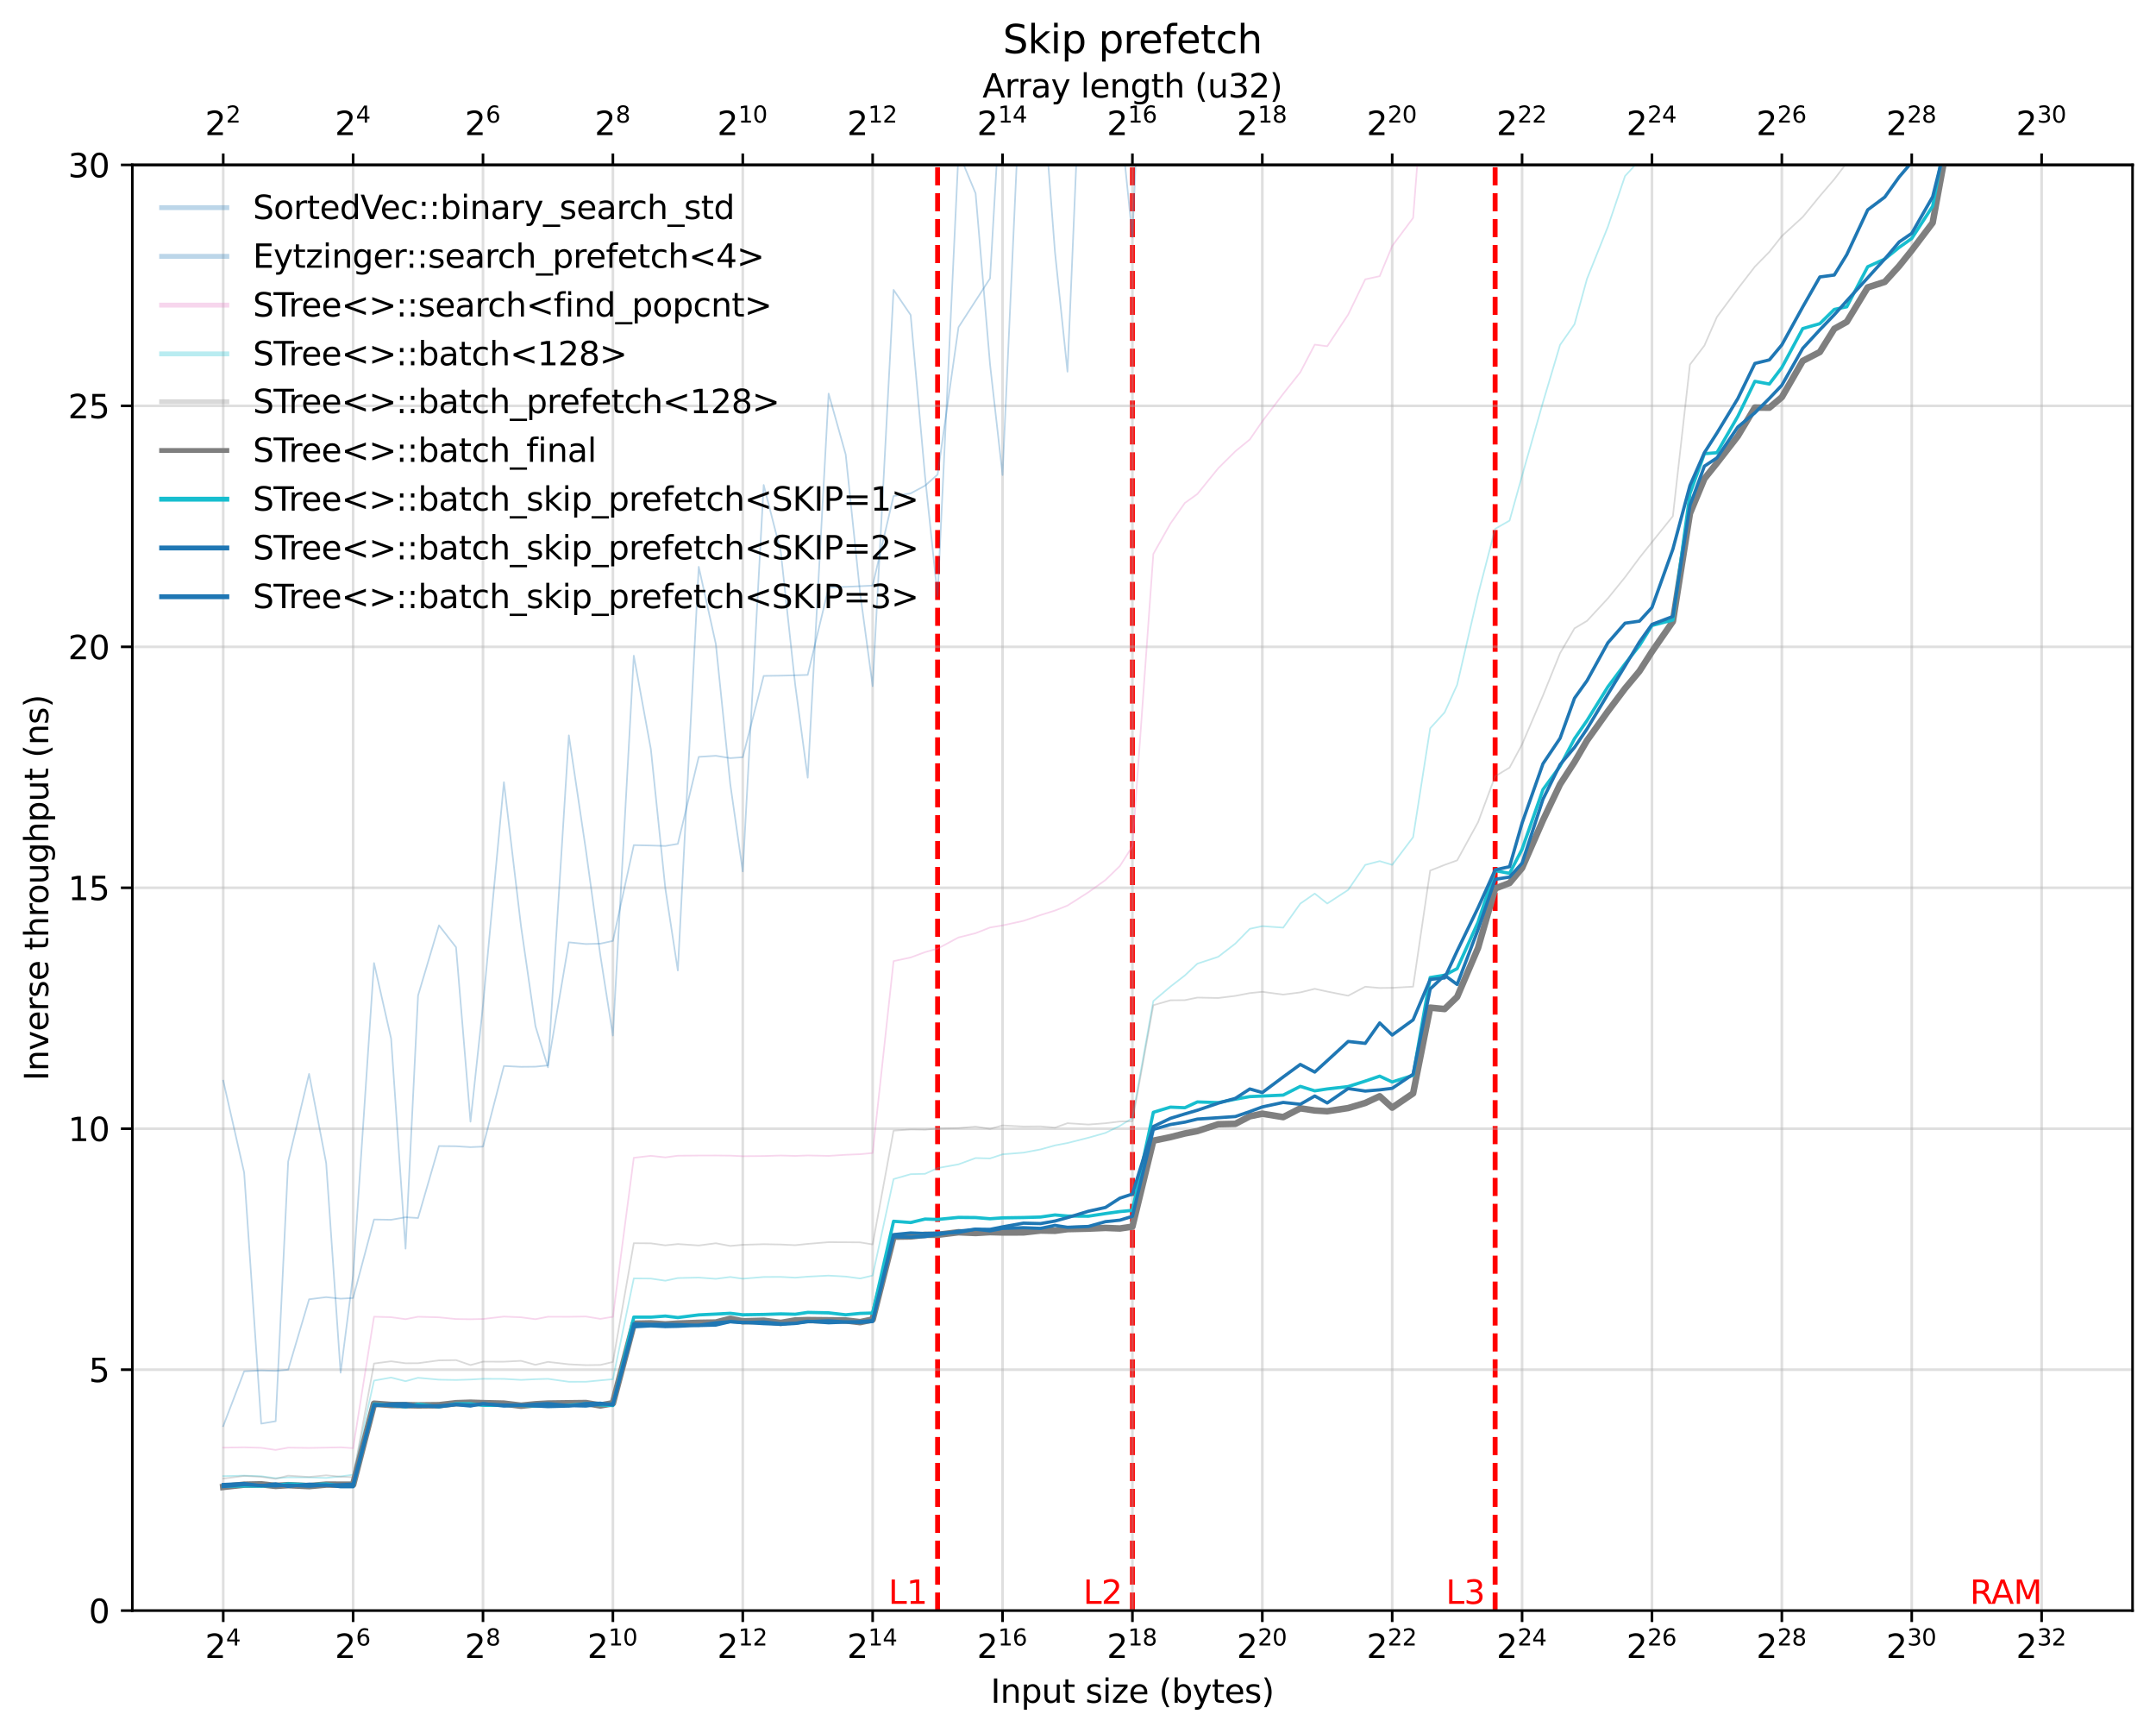 <?xml version="1.0" encoding="utf-8" standalone="no"?>
<!DOCTYPE svg PUBLIC "-//W3C//DTD SVG 1.1//EN"
  "http://www.w3.org/Graphics/SVG/1.1/DTD/svg11.dtd">
<svg xmlns:xlink="http://www.w3.org/1999/xlink" width="661.603pt" height="531.671pt" viewBox="0 0 661.603 531.671" xmlns="http://www.w3.org/2000/svg" version="1.1">
 <defs>
  <style type="text/css">*{stroke-linejoin: round; stroke-linecap: butt}</style>
 </defs>
 <g id="figure_1">
  <g id="patch_1">
   <path d="M 0 531.671 
L 661.603 531.671 
L 661.603 0 
L 0 0 
z
" style="fill: #ffffff"/>
  </g>
  <g id="axes_1">
   <g id="patch_2">
    <path d="M 40.603 494.115 
L 654.403 494.115 
L 654.403 50.595 
L 40.603 50.595 
z
" style="fill: #ffffff"/>
   </g>
   <g id="line2d_1">
    <path d="M 287.717 494.115 
L 287.717 50.595 
" clip-path="url(#p9866bc1fde)" style="fill: none; stroke-dasharray: 5.55,2.4; stroke-dashoffset: 0; stroke: #ff0000; stroke-width: 1.5"/>
   </g>
   <g id="line2d_2">
    <path d="M 347.503 494.115 
L 347.503 50.595 
" clip-path="url(#p9866bc1fde)" style="fill: none; stroke-dasharray: 5.55,2.4; stroke-dashoffset: 0; stroke: #ff0000; stroke-width: 1.5"/>
   </g>
   <g id="line2d_3">
    <path d="M 458.803 494.115 
L 458.803 50.595 
" clip-path="url(#p9866bc1fde)" style="fill: none; stroke-dasharray: 5.55,2.4; stroke-dashoffset: 0; stroke: #ff0000; stroke-width: 1.5"/>
   </g>
   <g id="axes_2">
    <g id="patch_3">
     <path d="M 40.603 50.595 
L 654.403 50.595 
L 654.403 50.595 
L 40.603 50.595 
z
" style="fill: #ffffff"/>
    </g>
    <g id="matplotlib.axis_1">
     <g id="xtick_1">
      <g id="line2d_4">
       <defs>
        <path id="m4f004d5089" d="M 0 0 
L 0 -3.5 
" style="stroke: #000000; stroke-width: 0.8"/>
       </defs>
       <g>
        <use xlink:href="#m4f004d5089" x="68.503" y="50.595" style="stroke: #000000; stroke-width: 0.8"/>
       </g>
      </g>
      <g id="text_1">
       <!-- $\mathdefault{2^{2}}$ -->
       <g transform="translate(62.903 41.515) scale(0.1 -0.1)">
        <defs>
         <path id="DejaVuSans-32" d="M 1228 531 
L 3431 531 
L 3431 0 
L 469 0 
L 469 531 
Q 828 903 1448 1529 
Q 2069 2156 2228 2338 
Q 2531 2678 2651 2914 
Q 2772 3150 2772 3378 
Q 2772 3750 2511 3984 
Q 2250 4219 1831 4219 
Q 1534 4219 1204 4116 
Q 875 4013 500 3803 
L 500 4441 
Q 881 4594 1212 4672 
Q 1544 4750 1819 4750 
Q 2544 4750 2975 4387 
Q 3406 4025 3406 3419 
Q 3406 3131 3298 2873 
Q 3191 2616 2906 2266 
Q 2828 2175 2409 1742 
Q 1991 1309 1228 531 
z
" transform="scale(0.016)"/>
        </defs>
        <use xlink:href="#DejaVuSans-32" transform="translate(0 0.766)"/>
        <use xlink:href="#DejaVuSans-32" transform="translate(64.58 39.047) scale(0.7)"/>
       </g>
      </g>
     </g>
     <g id="xtick_2">
      <g id="line2d_5">
       <g>
        <use xlink:href="#m4f004d5089" x="108.36" y="50.595" style="stroke: #000000; stroke-width: 0.8"/>
       </g>
      </g>
      <g id="text_2">
       <!-- $\mathdefault{2^{4}}$ -->
       <g transform="translate(102.76 41.515) scale(0.1 -0.1)">
        <defs>
         <path id="DejaVuSans-34" d="M 2419 4116 
L 825 1625 
L 2419 1625 
L 2419 4116 
z
M 2253 4666 
L 3047 4666 
L 3047 1625 
L 3713 1625 
L 3713 1100 
L 3047 1100 
L 3047 0 
L 2419 0 
L 2419 1100 
L 313 1100 
L 313 1709 
L 2253 4666 
z
" transform="scale(0.016)"/>
        </defs>
        <use xlink:href="#DejaVuSans-32" transform="translate(0 0.684)"/>
        <use xlink:href="#DejaVuSans-34" transform="translate(64.58 38.966) scale(0.7)"/>
       </g>
      </g>
     </g>
     <g id="xtick_3">
      <g id="line2d_6">
       <g>
        <use xlink:href="#m4f004d5089" x="148.217" y="50.595" style="stroke: #000000; stroke-width: 0.8"/>
       </g>
      </g>
      <g id="text_3">
       <!-- $\mathdefault{2^{6}}$ -->
       <g transform="translate(142.617 41.515) scale(0.1 -0.1)">
        <defs>
         <path id="DejaVuSans-36" d="M 2113 2584 
Q 1688 2584 1439 2293 
Q 1191 2003 1191 1497 
Q 1191 994 1439 701 
Q 1688 409 2113 409 
Q 2538 409 2786 701 
Q 3034 994 3034 1497 
Q 3034 2003 2786 2293 
Q 2538 2584 2113 2584 
z
M 3366 4563 
L 3366 3988 
Q 3128 4100 2886 4159 
Q 2644 4219 2406 4219 
Q 1781 4219 1451 3797 
Q 1122 3375 1075 2522 
Q 1259 2794 1537 2939 
Q 1816 3084 2150 3084 
Q 2853 3084 3261 2657 
Q 3669 2231 3669 1497 
Q 3669 778 3244 343 
Q 2819 -91 2113 -91 
Q 1303 -91 875 529 
Q 447 1150 447 2328 
Q 447 3434 972 4092 
Q 1497 4750 2381 4750 
Q 2619 4750 2861 4703 
Q 3103 4656 3366 4563 
z
" transform="scale(0.016)"/>
        </defs>
        <use xlink:href="#DejaVuSans-32" transform="translate(0 0.766)"/>
        <use xlink:href="#DejaVuSans-36" transform="translate(64.58 39.047) scale(0.7)"/>
       </g>
      </g>
     </g>
     <g id="xtick_4">
      <g id="line2d_7">
       <g>
        <use xlink:href="#m4f004d5089" x="188.075" y="50.595" style="stroke: #000000; stroke-width: 0.8"/>
       </g>
      </g>
      <g id="text_4">
       <!-- $\mathdefault{2^{8}}$ -->
       <g transform="translate(182.475 41.515) scale(0.1 -0.1)">
        <defs>
         <path id="DejaVuSans-38" d="M 2034 2216 
Q 1584 2216 1326 1975 
Q 1069 1734 1069 1313 
Q 1069 891 1326 650 
Q 1584 409 2034 409 
Q 2484 409 2743 651 
Q 3003 894 3003 1313 
Q 3003 1734 2745 1975 
Q 2488 2216 2034 2216 
z
M 1403 2484 
Q 997 2584 770 2862 
Q 544 3141 544 3541 
Q 544 4100 942 4425 
Q 1341 4750 2034 4750 
Q 2731 4750 3128 4425 
Q 3525 4100 3525 3541 
Q 3525 3141 3298 2862 
Q 3072 2584 2669 2484 
Q 3125 2378 3379 2068 
Q 3634 1759 3634 1313 
Q 3634 634 3220 271 
Q 2806 -91 2034 -91 
Q 1263 -91 848 271 
Q 434 634 434 1313 
Q 434 1759 690 2068 
Q 947 2378 1403 2484 
z
M 1172 3481 
Q 1172 3119 1398 2916 
Q 1625 2713 2034 2713 
Q 2441 2713 2670 2916 
Q 2900 3119 2900 3481 
Q 2900 3844 2670 4047 
Q 2441 4250 2034 4250 
Q 1625 4250 1398 4047 
Q 1172 3844 1172 3481 
z
" transform="scale(0.016)"/>
        </defs>
        <use xlink:href="#DejaVuSans-32" transform="translate(0 0.766)"/>
        <use xlink:href="#DejaVuSans-38" transform="translate(64.58 39.047) scale(0.7)"/>
       </g>
      </g>
     </g>
     <g id="xtick_5">
      <g id="line2d_8">
       <g>
        <use xlink:href="#m4f004d5089" x="227.932" y="50.595" style="stroke: #000000; stroke-width: 0.8"/>
       </g>
      </g>
      <g id="text_5">
       <!-- $\mathdefault{2^{10}}$ -->
       <g transform="translate(220.082 41.515) scale(0.1 -0.1)">
        <defs>
         <path id="DejaVuSans-31" d="M 794 531 
L 1825 531 
L 1825 4091 
L 703 3866 
L 703 4441 
L 1819 4666 
L 2450 4666 
L 2450 531 
L 3481 531 
L 3481 0 
L 794 0 
L 794 531 
z
" transform="scale(0.016)"/>
         <path id="DejaVuSans-30" d="M 2034 4250 
Q 1547 4250 1301 3770 
Q 1056 3291 1056 2328 
Q 1056 1369 1301 889 
Q 1547 409 2034 409 
Q 2525 409 2770 889 
Q 3016 1369 3016 2328 
Q 3016 3291 2770 3770 
Q 2525 4250 2034 4250 
z
M 2034 4750 
Q 2819 4750 3233 4129 
Q 3647 3509 3647 2328 
Q 3647 1150 3233 529 
Q 2819 -91 2034 -91 
Q 1250 -91 836 529 
Q 422 1150 422 2328 
Q 422 3509 836 4129 
Q 1250 4750 2034 4750 
z
" transform="scale(0.016)"/>
        </defs>
        <use xlink:href="#DejaVuSans-32" transform="translate(0 0.766)"/>
        <use xlink:href="#DejaVuSans-31" transform="translate(64.58 39.047) scale(0.7)"/>
        <use xlink:href="#DejaVuSans-30" transform="translate(109.116 39.047) scale(0.7)"/>
       </g>
      </g>
     </g>
     <g id="xtick_6">
      <g id="line2d_9">
       <g>
        <use xlink:href="#m4f004d5089" x="267.789" y="50.595" style="stroke: #000000; stroke-width: 0.8"/>
       </g>
      </g>
      <g id="text_6">
       <!-- $\mathdefault{2^{12}}$ -->
       <g transform="translate(259.939 41.515) scale(0.1 -0.1)">
        <use xlink:href="#DejaVuSans-32" transform="translate(0 0.766)"/>
        <use xlink:href="#DejaVuSans-31" transform="translate(64.58 39.047) scale(0.7)"/>
        <use xlink:href="#DejaVuSans-32" transform="translate(109.116 39.047) scale(0.7)"/>
       </g>
      </g>
     </g>
     <g id="xtick_7">
      <g id="line2d_10">
       <g>
        <use xlink:href="#m4f004d5089" x="307.646" y="50.595" style="stroke: #000000; stroke-width: 0.8"/>
       </g>
      </g>
      <g id="text_7">
       <!-- $\mathdefault{2^{14}}$ -->
       <g transform="translate(299.796 41.515) scale(0.1 -0.1)">
        <use xlink:href="#DejaVuSans-32" transform="translate(0 0.684)"/>
        <use xlink:href="#DejaVuSans-31" transform="translate(64.58 38.966) scale(0.7)"/>
        <use xlink:href="#DejaVuSans-34" transform="translate(109.116 38.966) scale(0.7)"/>
       </g>
      </g>
     </g>
     <g id="xtick_8">
      <g id="line2d_11">
       <g>
        <use xlink:href="#m4f004d5089" x="347.503" y="50.595" style="stroke: #000000; stroke-width: 0.8"/>
       </g>
      </g>
      <g id="text_8">
       <!-- $\mathdefault{2^{16}}$ -->
       <g transform="translate(339.653 41.515) scale(0.1 -0.1)">
        <use xlink:href="#DejaVuSans-32" transform="translate(0 0.766)"/>
        <use xlink:href="#DejaVuSans-31" transform="translate(64.58 39.047) scale(0.7)"/>
        <use xlink:href="#DejaVuSans-36" transform="translate(109.116 39.047) scale(0.7)"/>
       </g>
      </g>
     </g>
     <g id="xtick_9">
      <g id="line2d_12">
       <g>
        <use xlink:href="#m4f004d5089" x="387.36" y="50.595" style="stroke: #000000; stroke-width: 0.8"/>
       </g>
      </g>
      <g id="text_9">
       <!-- $\mathdefault{2^{18}}$ -->
       <g transform="translate(379.51 41.515) scale(0.1 -0.1)">
        <use xlink:href="#DejaVuSans-32" transform="translate(0 0.766)"/>
        <use xlink:href="#DejaVuSans-31" transform="translate(64.58 39.047) scale(0.7)"/>
        <use xlink:href="#DejaVuSans-38" transform="translate(109.116 39.047) scale(0.7)"/>
       </g>
      </g>
     </g>
     <g id="xtick_10">
      <g id="line2d_13">
       <g>
        <use xlink:href="#m4f004d5089" x="427.217" y="50.595" style="stroke: #000000; stroke-width: 0.8"/>
       </g>
      </g>
      <g id="text_10">
       <!-- $\mathdefault{2^{20}}$ -->
       <g transform="translate(419.367 41.515) scale(0.1 -0.1)">
        <use xlink:href="#DejaVuSans-32" transform="translate(0 0.766)"/>
        <use xlink:href="#DejaVuSans-32" transform="translate(64.58 39.047) scale(0.7)"/>
        <use xlink:href="#DejaVuSans-30" transform="translate(109.116 39.047) scale(0.7)"/>
       </g>
      </g>
     </g>
     <g id="xtick_11">
      <g id="line2d_14">
       <g>
        <use xlink:href="#m4f004d5089" x="467.075" y="50.595" style="stroke: #000000; stroke-width: 0.8"/>
       </g>
      </g>
      <g id="text_11">
       <!-- $\mathdefault{2^{22}}$ -->
       <g transform="translate(459.225 41.515) scale(0.1 -0.1)">
        <use xlink:href="#DejaVuSans-32" transform="translate(0 0.766)"/>
        <use xlink:href="#DejaVuSans-32" transform="translate(64.58 39.047) scale(0.7)"/>
        <use xlink:href="#DejaVuSans-32" transform="translate(109.116 39.047) scale(0.7)"/>
       </g>
      </g>
     </g>
     <g id="xtick_12">
      <g id="line2d_15">
       <g>
        <use xlink:href="#m4f004d5089" x="506.932" y="50.595" style="stroke: #000000; stroke-width: 0.8"/>
       </g>
      </g>
      <g id="text_12">
       <!-- $\mathdefault{2^{24}}$ -->
       <g transform="translate(499.082 41.515) scale(0.1 -0.1)">
        <use xlink:href="#DejaVuSans-32" transform="translate(0 0.766)"/>
        <use xlink:href="#DejaVuSans-32" transform="translate(64.58 39.047) scale(0.7)"/>
        <use xlink:href="#DejaVuSans-34" transform="translate(109.116 39.047) scale(0.7)"/>
       </g>
      </g>
     </g>
     <g id="xtick_13">
      <g id="line2d_16">
       <g>
        <use xlink:href="#m4f004d5089" x="546.789" y="50.595" style="stroke: #000000; stroke-width: 0.8"/>
       </g>
      </g>
      <g id="text_13">
       <!-- $\mathdefault{2^{26}}$ -->
       <g transform="translate(538.939 41.515) scale(0.1 -0.1)">
        <use xlink:href="#DejaVuSans-32" transform="translate(0 0.766)"/>
        <use xlink:href="#DejaVuSans-32" transform="translate(64.58 39.047) scale(0.7)"/>
        <use xlink:href="#DejaVuSans-36" transform="translate(109.116 39.047) scale(0.7)"/>
       </g>
      </g>
     </g>
     <g id="xtick_14">
      <g id="line2d_17">
       <g>
        <use xlink:href="#m4f004d5089" x="586.646" y="50.595" style="stroke: #000000; stroke-width: 0.8"/>
       </g>
      </g>
      <g id="text_14">
       <!-- $\mathdefault{2^{28}}$ -->
       <g transform="translate(578.796 41.515) scale(0.1 -0.1)">
        <use xlink:href="#DejaVuSans-32" transform="translate(0 0.766)"/>
        <use xlink:href="#DejaVuSans-32" transform="translate(64.58 39.047) scale(0.7)"/>
        <use xlink:href="#DejaVuSans-38" transform="translate(109.116 39.047) scale(0.7)"/>
       </g>
      </g>
     </g>
     <g id="xtick_15">
      <g id="line2d_18">
       <g>
        <use xlink:href="#m4f004d5089" x="626.503" y="50.595" style="stroke: #000000; stroke-width: 0.8"/>
       </g>
      </g>
      <g id="text_15">
       <!-- $\mathdefault{2^{30}}$ -->
       <g transform="translate(618.653 41.515) scale(0.1 -0.1)">
        <defs>
         <path id="DejaVuSans-33" d="M 2597 2516 
Q 3050 2419 3304 2112 
Q 3559 1806 3559 1356 
Q 3559 666 3084 287 
Q 2609 -91 1734 -91 
Q 1441 -91 1130 -33 
Q 819 25 488 141 
L 488 750 
Q 750 597 1062 519 
Q 1375 441 1716 441 
Q 2309 441 2620 675 
Q 2931 909 2931 1356 
Q 2931 1769 2642 2001 
Q 2353 2234 1838 2234 
L 1294 2234 
L 1294 2753 
L 1863 2753 
Q 2328 2753 2575 2939 
Q 2822 3125 2822 3475 
Q 2822 3834 2567 4026 
Q 2313 4219 1838 4219 
Q 1578 4219 1281 4162 
Q 984 4106 628 3988 
L 628 4550 
Q 988 4650 1302 4700 
Q 1616 4750 1894 4750 
Q 2613 4750 3031 4423 
Q 3450 4097 3450 3541 
Q 3450 3153 3228 2886 
Q 3006 2619 2597 2516 
z
" transform="scale(0.016)"/>
        </defs>
        <use xlink:href="#DejaVuSans-32" transform="translate(0 0.766)"/>
        <use xlink:href="#DejaVuSans-33" transform="translate(64.58 39.047) scale(0.7)"/>
        <use xlink:href="#DejaVuSans-30" transform="translate(109.116 39.047) scale(0.7)"/>
       </g>
      </g>
     </g>
     <g id="text_16">
      <!-- Array length (u32) -->
      <g transform="translate(301.488 29.917) scale(0.1 -0.1)">
       <defs>
        <path id="DejaVuSans-41" d="M 2188 4044 
L 1331 1722 
L 3047 1722 
L 2188 4044 
z
M 1831 4666 
L 2547 4666 
L 4325 0 
L 3669 0 
L 3244 1197 
L 1141 1197 
L 716 0 
L 50 0 
L 1831 4666 
z
" transform="scale(0.016)"/>
        <path id="DejaVuSans-72" d="M 2631 2963 
Q 2534 3019 2420 3045 
Q 2306 3072 2169 3072 
Q 1681 3072 1420 2755 
Q 1159 2438 1159 1844 
L 1159 0 
L 581 0 
L 581 3500 
L 1159 3500 
L 1159 2956 
Q 1341 3275 1631 3429 
Q 1922 3584 2338 3584 
Q 2397 3584 2469 3576 
Q 2541 3569 2628 3553 
L 2631 2963 
z
" transform="scale(0.016)"/>
        <path id="DejaVuSans-61" d="M 2194 1759 
Q 1497 1759 1228 1600 
Q 959 1441 959 1056 
Q 959 750 1161 570 
Q 1363 391 1709 391 
Q 2188 391 2477 730 
Q 2766 1069 2766 1631 
L 2766 1759 
L 2194 1759 
z
M 3341 1997 
L 3341 0 
L 2766 0 
L 2766 531 
Q 2569 213 2275 61 
Q 1981 -91 1556 -91 
Q 1019 -91 701 211 
Q 384 513 384 1019 
Q 384 1609 779 1909 
Q 1175 2209 1959 2209 
L 2766 2209 
L 2766 2266 
Q 2766 2663 2505 2880 
Q 2244 3097 1772 3097 
Q 1472 3097 1187 3025 
Q 903 2953 641 2809 
L 641 3341 
Q 956 3463 1253 3523 
Q 1550 3584 1831 3584 
Q 2591 3584 2966 3190 
Q 3341 2797 3341 1997 
z
" transform="scale(0.016)"/>
        <path id="DejaVuSans-79" d="M 2059 -325 
Q 1816 -950 1584 -1140 
Q 1353 -1331 966 -1331 
L 506 -1331 
L 506 -850 
L 844 -850 
Q 1081 -850 1212 -737 
Q 1344 -625 1503 -206 
L 1606 56 
L 191 3500 
L 800 3500 
L 1894 763 
L 2988 3500 
L 3597 3500 
L 2059 -325 
z
" transform="scale(0.016)"/>
        <path id="DejaVuSans-20" transform="scale(0.016)"/>
        <path id="DejaVuSans-6c" d="M 603 4863 
L 1178 4863 
L 1178 0 
L 603 0 
L 603 4863 
z
" transform="scale(0.016)"/>
        <path id="DejaVuSans-65" d="M 3597 1894 
L 3597 1613 
L 953 1613 
Q 991 1019 1311 708 
Q 1631 397 2203 397 
Q 2534 397 2845 478 
Q 3156 559 3463 722 
L 3463 178 
Q 3153 47 2828 -22 
Q 2503 -91 2169 -91 
Q 1331 -91 842 396 
Q 353 884 353 1716 
Q 353 2575 817 3079 
Q 1281 3584 2069 3584 
Q 2775 3584 3186 3129 
Q 3597 2675 3597 1894 
z
M 3022 2063 
Q 3016 2534 2758 2815 
Q 2500 3097 2075 3097 
Q 1594 3097 1305 2825 
Q 1016 2553 972 2059 
L 3022 2063 
z
" transform="scale(0.016)"/>
        <path id="DejaVuSans-6e" d="M 3513 2113 
L 3513 0 
L 2938 0 
L 2938 2094 
Q 2938 2591 2744 2837 
Q 2550 3084 2163 3084 
Q 1697 3084 1428 2787 
Q 1159 2491 1159 1978 
L 1159 0 
L 581 0 
L 581 3500 
L 1159 3500 
L 1159 2956 
Q 1366 3272 1645 3428 
Q 1925 3584 2291 3584 
Q 2894 3584 3203 3211 
Q 3513 2838 3513 2113 
z
" transform="scale(0.016)"/>
        <path id="DejaVuSans-67" d="M 2906 1791 
Q 2906 2416 2648 2759 
Q 2391 3103 1925 3103 
Q 1463 3103 1205 2759 
Q 947 2416 947 1791 
Q 947 1169 1205 825 
Q 1463 481 1925 481 
Q 2391 481 2648 825 
Q 2906 1169 2906 1791 
z
M 3481 434 
Q 3481 -459 3084 -895 
Q 2688 -1331 1869 -1331 
Q 1566 -1331 1297 -1286 
Q 1028 -1241 775 -1147 
L 775 -588 
Q 1028 -725 1275 -790 
Q 1522 -856 1778 -856 
Q 2344 -856 2625 -561 
Q 2906 -266 2906 331 
L 2906 616 
Q 2728 306 2450 153 
Q 2172 0 1784 0 
Q 1141 0 747 490 
Q 353 981 353 1791 
Q 353 2603 747 3093 
Q 1141 3584 1784 3584 
Q 2172 3584 2450 3431 
Q 2728 3278 2906 2969 
L 2906 3500 
L 3481 3500 
L 3481 434 
z
" transform="scale(0.016)"/>
        <path id="DejaVuSans-74" d="M 1172 4494 
L 1172 3500 
L 2356 3500 
L 2356 3053 
L 1172 3053 
L 1172 1153 
Q 1172 725 1289 603 
Q 1406 481 1766 481 
L 2356 481 
L 2356 0 
L 1766 0 
Q 1100 0 847 248 
Q 594 497 594 1153 
L 594 3053 
L 172 3053 
L 172 3500 
L 594 3500 
L 594 4494 
L 1172 4494 
z
" transform="scale(0.016)"/>
        <path id="DejaVuSans-68" d="M 3513 2113 
L 3513 0 
L 2938 0 
L 2938 2094 
Q 2938 2591 2744 2837 
Q 2550 3084 2163 3084 
Q 1697 3084 1428 2787 
Q 1159 2491 1159 1978 
L 1159 0 
L 581 0 
L 581 4863 
L 1159 4863 
L 1159 2956 
Q 1366 3272 1645 3428 
Q 1925 3584 2291 3584 
Q 2894 3584 3203 3211 
Q 3513 2838 3513 2113 
z
" transform="scale(0.016)"/>
        <path id="DejaVuSans-28" d="M 1984 4856 
Q 1566 4138 1362 3434 
Q 1159 2731 1159 2009 
Q 1159 1288 1364 580 
Q 1569 -128 1984 -844 
L 1484 -844 
Q 1016 -109 783 600 
Q 550 1309 550 2009 
Q 550 2706 781 3412 
Q 1013 4119 1484 4856 
L 1984 4856 
z
" transform="scale(0.016)"/>
        <path id="DejaVuSans-75" d="M 544 1381 
L 544 3500 
L 1119 3500 
L 1119 1403 
Q 1119 906 1312 657 
Q 1506 409 1894 409 
Q 2359 409 2629 706 
Q 2900 1003 2900 1516 
L 2900 3500 
L 3475 3500 
L 3475 0 
L 2900 0 
L 2900 538 
Q 2691 219 2414 64 
Q 2138 -91 1772 -91 
Q 1169 -91 856 284 
Q 544 659 544 1381 
z
M 1991 3584 
L 1991 3584 
z
" transform="scale(0.016)"/>
        <path id="DejaVuSans-29" d="M 513 4856 
L 1013 4856 
Q 1481 4119 1714 3412 
Q 1947 2706 1947 2009 
Q 1947 1309 1714 600 
Q 1481 -109 1013 -844 
L 513 -844 
Q 928 -128 1133 580 
Q 1338 1288 1338 2009 
Q 1338 2731 1133 3434 
Q 928 4138 513 4856 
z
" transform="scale(0.016)"/>
       </defs>
       <use xlink:href="#DejaVuSans-41"/>
       <use xlink:href="#DejaVuSans-72" x="68.408"/>
       <use xlink:href="#DejaVuSans-72" x="107.771"/>
       <use xlink:href="#DejaVuSans-61" x="148.885"/>
       <use xlink:href="#DejaVuSans-79" x="210.164"/>
       <use xlink:href="#DejaVuSans-20" x="269.344"/>
       <use xlink:href="#DejaVuSans-6c" x="301.131"/>
       <use xlink:href="#DejaVuSans-65" x="328.914"/>
       <use xlink:href="#DejaVuSans-6e" x="390.438"/>
       <use xlink:href="#DejaVuSans-67" x="453.816"/>
       <use xlink:href="#DejaVuSans-74" x="517.293"/>
       <use xlink:href="#DejaVuSans-68" x="556.502"/>
       <use xlink:href="#DejaVuSans-20" x="619.881"/>
       <use xlink:href="#DejaVuSans-28" x="651.668"/>
       <use xlink:href="#DejaVuSans-75" x="690.682"/>
       <use xlink:href="#DejaVuSans-33" x="754.061"/>
       <use xlink:href="#DejaVuSans-32" x="817.684"/>
       <use xlink:href="#DejaVuSans-29" x="881.307"/>
      </g>
     </g>
    </g>
    <g id="matplotlib.axis_2"/>
    <g id="patch_4">
     <path d="M 40.603 50.595 
L 654.403 50.595 
" style="fill: none; stroke: #000000; stroke-width: 0.8; stroke-linejoin: miter; stroke-linecap: square"/>
    </g>
   </g>
   <g id="matplotlib.axis_3">
    <g id="xtick_16">
     <g id="line2d_19">
      <path d="M 68.503 494.115 
L 68.503 50.595 
" clip-path="url(#p9866bc1fde)" style="fill: none; stroke: #b0b0b0; stroke-opacity: 0.4; stroke-width: 0.8; stroke-linecap: square"/>
     </g>
     <g id="line2d_20">
      <defs>
       <path id="m063cbc3db2" d="M 0 0 
L 0 3.5 
" style="stroke: #000000; stroke-width: 0.8"/>
      </defs>
      <g>
       <use xlink:href="#m063cbc3db2" x="68.503" y="494.115" style="stroke: #000000; stroke-width: 0.8"/>
      </g>
     </g>
     <g id="text_17">
      <!-- $\mathdefault{2^{4}}$ -->
      <g transform="translate(62.903 508.713) scale(0.1 -0.1)">
       <use xlink:href="#DejaVuSans-32" transform="translate(0 0.684)"/>
       <use xlink:href="#DejaVuSans-34" transform="translate(64.58 38.966) scale(0.7)"/>
      </g>
     </g>
    </g>
    <g id="xtick_17">
     <g id="line2d_21">
      <path d="M 108.36 494.115 
L 108.36 50.595 
" clip-path="url(#p9866bc1fde)" style="fill: none; stroke: #b0b0b0; stroke-opacity: 0.4; stroke-width: 0.8; stroke-linecap: square"/>
     </g>
     <g id="line2d_22">
      <g>
       <use xlink:href="#m063cbc3db2" x="108.36" y="494.115" style="stroke: #000000; stroke-width: 0.8"/>
      </g>
     </g>
     <g id="text_18">
      <!-- $\mathdefault{2^{6}}$ -->
      <g transform="translate(102.76 508.713) scale(0.1 -0.1)">
       <use xlink:href="#DejaVuSans-32" transform="translate(0 0.766)"/>
       <use xlink:href="#DejaVuSans-36" transform="translate(64.58 39.047) scale(0.7)"/>
      </g>
     </g>
    </g>
    <g id="xtick_18">
     <g id="line2d_23">
      <path d="M 148.217 494.115 
L 148.217 50.595 
" clip-path="url(#p9866bc1fde)" style="fill: none; stroke: #b0b0b0; stroke-opacity: 0.4; stroke-width: 0.8; stroke-linecap: square"/>
     </g>
     <g id="line2d_24">
      <g>
       <use xlink:href="#m063cbc3db2" x="148.217" y="494.115" style="stroke: #000000; stroke-width: 0.8"/>
      </g>
     </g>
     <g id="text_19">
      <!-- $\mathdefault{2^{8}}$ -->
      <g transform="translate(142.617 508.713) scale(0.1 -0.1)">
       <use xlink:href="#DejaVuSans-32" transform="translate(0 0.766)"/>
       <use xlink:href="#DejaVuSans-38" transform="translate(64.58 39.047) scale(0.7)"/>
      </g>
     </g>
    </g>
    <g id="xtick_19">
     <g id="line2d_25">
      <path d="M 188.075 494.115 
L 188.075 50.595 
" clip-path="url(#p9866bc1fde)" style="fill: none; stroke: #b0b0b0; stroke-opacity: 0.4; stroke-width: 0.8; stroke-linecap: square"/>
     </g>
     <g id="line2d_26">
      <g>
       <use xlink:href="#m063cbc3db2" x="188.075" y="494.115" style="stroke: #000000; stroke-width: 0.8"/>
      </g>
     </g>
     <g id="text_20">
      <!-- $\mathdefault{2^{10}}$ -->
      <g transform="translate(180.225 508.713) scale(0.1 -0.1)">
       <use xlink:href="#DejaVuSans-32" transform="translate(0 0.766)"/>
       <use xlink:href="#DejaVuSans-31" transform="translate(64.58 39.047) scale(0.7)"/>
       <use xlink:href="#DejaVuSans-30" transform="translate(109.116 39.047) scale(0.7)"/>
      </g>
     </g>
    </g>
    <g id="xtick_20">
     <g id="line2d_27">
      <path d="M 227.932 494.115 
L 227.932 50.595 
" clip-path="url(#p9866bc1fde)" style="fill: none; stroke: #b0b0b0; stroke-opacity: 0.4; stroke-width: 0.8; stroke-linecap: square"/>
     </g>
     <g id="line2d_28">
      <g>
       <use xlink:href="#m063cbc3db2" x="227.932" y="494.115" style="stroke: #000000; stroke-width: 0.8"/>
      </g>
     </g>
     <g id="text_21">
      <!-- $\mathdefault{2^{12}}$ -->
      <g transform="translate(220.082 508.713) scale(0.1 -0.1)">
       <use xlink:href="#DejaVuSans-32" transform="translate(0 0.766)"/>
       <use xlink:href="#DejaVuSans-31" transform="translate(64.58 39.047) scale(0.7)"/>
       <use xlink:href="#DejaVuSans-32" transform="translate(109.116 39.047) scale(0.7)"/>
      </g>
     </g>
    </g>
    <g id="xtick_21">
     <g id="line2d_29">
      <path d="M 267.789 494.115 
L 267.789 50.595 
" clip-path="url(#p9866bc1fde)" style="fill: none; stroke: #b0b0b0; stroke-opacity: 0.4; stroke-width: 0.8; stroke-linecap: square"/>
     </g>
     <g id="line2d_30">
      <g>
       <use xlink:href="#m063cbc3db2" x="267.789" y="494.115" style="stroke: #000000; stroke-width: 0.8"/>
      </g>
     </g>
     <g id="text_22">
      <!-- $\mathdefault{2^{14}}$ -->
      <g transform="translate(259.939 508.713) scale(0.1 -0.1)">
       <use xlink:href="#DejaVuSans-32" transform="translate(0 0.684)"/>
       <use xlink:href="#DejaVuSans-31" transform="translate(64.58 38.966) scale(0.7)"/>
       <use xlink:href="#DejaVuSans-34" transform="translate(109.116 38.966) scale(0.7)"/>
      </g>
     </g>
    </g>
    <g id="xtick_22">
     <g id="line2d_31">
      <path d="M 307.646 494.115 
L 307.646 50.595 
" clip-path="url(#p9866bc1fde)" style="fill: none; stroke: #b0b0b0; stroke-opacity: 0.4; stroke-width: 0.8; stroke-linecap: square"/>
     </g>
     <g id="line2d_32">
      <g>
       <use xlink:href="#m063cbc3db2" x="307.646" y="494.115" style="stroke: #000000; stroke-width: 0.8"/>
      </g>
     </g>
     <g id="text_23">
      <!-- $\mathdefault{2^{16}}$ -->
      <g transform="translate(299.796 508.713) scale(0.1 -0.1)">
       <use xlink:href="#DejaVuSans-32" transform="translate(0 0.766)"/>
       <use xlink:href="#DejaVuSans-31" transform="translate(64.58 39.047) scale(0.7)"/>
       <use xlink:href="#DejaVuSans-36" transform="translate(109.116 39.047) scale(0.7)"/>
      </g>
     </g>
    </g>
    <g id="xtick_23">
     <g id="line2d_33">
      <path d="M 347.503 494.115 
L 347.503 50.595 
" clip-path="url(#p9866bc1fde)" style="fill: none; stroke: #b0b0b0; stroke-opacity: 0.4; stroke-width: 0.8; stroke-linecap: square"/>
     </g>
     <g id="line2d_34">
      <g>
       <use xlink:href="#m063cbc3db2" x="347.503" y="494.115" style="stroke: #000000; stroke-width: 0.8"/>
      </g>
     </g>
     <g id="text_24">
      <!-- $\mathdefault{2^{18}}$ -->
      <g transform="translate(339.653 508.713) scale(0.1 -0.1)">
       <use xlink:href="#DejaVuSans-32" transform="translate(0 0.766)"/>
       <use xlink:href="#DejaVuSans-31" transform="translate(64.58 39.047) scale(0.7)"/>
       <use xlink:href="#DejaVuSans-38" transform="translate(109.116 39.047) scale(0.7)"/>
      </g>
     </g>
    </g>
    <g id="xtick_24">
     <g id="line2d_35">
      <path d="M 387.36 494.115 
L 387.36 50.595 
" clip-path="url(#p9866bc1fde)" style="fill: none; stroke: #b0b0b0; stroke-opacity: 0.4; stroke-width: 0.8; stroke-linecap: square"/>
     </g>
     <g id="line2d_36">
      <g>
       <use xlink:href="#m063cbc3db2" x="387.36" y="494.115" style="stroke: #000000; stroke-width: 0.8"/>
      </g>
     </g>
     <g id="text_25">
      <!-- $\mathdefault{2^{20}}$ -->
      <g transform="translate(379.51 508.713) scale(0.1 -0.1)">
       <use xlink:href="#DejaVuSans-32" transform="translate(0 0.766)"/>
       <use xlink:href="#DejaVuSans-32" transform="translate(64.58 39.047) scale(0.7)"/>
       <use xlink:href="#DejaVuSans-30" transform="translate(109.116 39.047) scale(0.7)"/>
      </g>
     </g>
    </g>
    <g id="xtick_25">
     <g id="line2d_37">
      <path d="M 427.217 494.115 
L 427.217 50.595 
" clip-path="url(#p9866bc1fde)" style="fill: none; stroke: #b0b0b0; stroke-opacity: 0.4; stroke-width: 0.8; stroke-linecap: square"/>
     </g>
     <g id="line2d_38">
      <g>
       <use xlink:href="#m063cbc3db2" x="427.217" y="494.115" style="stroke: #000000; stroke-width: 0.8"/>
      </g>
     </g>
     <g id="text_26">
      <!-- $\mathdefault{2^{22}}$ -->
      <g transform="translate(419.367 508.713) scale(0.1 -0.1)">
       <use xlink:href="#DejaVuSans-32" transform="translate(0 0.766)"/>
       <use xlink:href="#DejaVuSans-32" transform="translate(64.58 39.047) scale(0.7)"/>
       <use xlink:href="#DejaVuSans-32" transform="translate(109.116 39.047) scale(0.7)"/>
      </g>
     </g>
    </g>
    <g id="xtick_26">
     <g id="line2d_39">
      <path d="M 467.075 494.115 
L 467.075 50.595 
" clip-path="url(#p9866bc1fde)" style="fill: none; stroke: #b0b0b0; stroke-opacity: 0.4; stroke-width: 0.8; stroke-linecap: square"/>
     </g>
     <g id="line2d_40">
      <g>
       <use xlink:href="#m063cbc3db2" x="467.075" y="494.115" style="stroke: #000000; stroke-width: 0.8"/>
      </g>
     </g>
     <g id="text_27">
      <!-- $\mathdefault{2^{24}}$ -->
      <g transform="translate(459.225 508.713) scale(0.1 -0.1)">
       <use xlink:href="#DejaVuSans-32" transform="translate(0 0.766)"/>
       <use xlink:href="#DejaVuSans-32" transform="translate(64.58 39.047) scale(0.7)"/>
       <use xlink:href="#DejaVuSans-34" transform="translate(109.116 39.047) scale(0.7)"/>
      </g>
     </g>
    </g>
    <g id="xtick_27">
     <g id="line2d_41">
      <path d="M 506.932 494.115 
L 506.932 50.595 
" clip-path="url(#p9866bc1fde)" style="fill: none; stroke: #b0b0b0; stroke-opacity: 0.4; stroke-width: 0.8; stroke-linecap: square"/>
     </g>
     <g id="line2d_42">
      <g>
       <use xlink:href="#m063cbc3db2" x="506.932" y="494.115" style="stroke: #000000; stroke-width: 0.8"/>
      </g>
     </g>
     <g id="text_28">
      <!-- $\mathdefault{2^{26}}$ -->
      <g transform="translate(499.082 508.713) scale(0.1 -0.1)">
       <use xlink:href="#DejaVuSans-32" transform="translate(0 0.766)"/>
       <use xlink:href="#DejaVuSans-32" transform="translate(64.58 39.047) scale(0.7)"/>
       <use xlink:href="#DejaVuSans-36" transform="translate(109.116 39.047) scale(0.7)"/>
      </g>
     </g>
    </g>
    <g id="xtick_28">
     <g id="line2d_43">
      <path d="M 546.789 494.115 
L 546.789 50.595 
" clip-path="url(#p9866bc1fde)" style="fill: none; stroke: #b0b0b0; stroke-opacity: 0.4; stroke-width: 0.8; stroke-linecap: square"/>
     </g>
     <g id="line2d_44">
      <g>
       <use xlink:href="#m063cbc3db2" x="546.789" y="494.115" style="stroke: #000000; stroke-width: 0.8"/>
      </g>
     </g>
     <g id="text_29">
      <!-- $\mathdefault{2^{28}}$ -->
      <g transform="translate(538.939 508.713) scale(0.1 -0.1)">
       <use xlink:href="#DejaVuSans-32" transform="translate(0 0.766)"/>
       <use xlink:href="#DejaVuSans-32" transform="translate(64.58 39.047) scale(0.7)"/>
       <use xlink:href="#DejaVuSans-38" transform="translate(109.116 39.047) scale(0.7)"/>
      </g>
     </g>
    </g>
    <g id="xtick_29">
     <g id="line2d_45">
      <path d="M 586.646 494.115 
L 586.646 50.595 
" clip-path="url(#p9866bc1fde)" style="fill: none; stroke: #b0b0b0; stroke-opacity: 0.4; stroke-width: 0.8; stroke-linecap: square"/>
     </g>
     <g id="line2d_46">
      <g>
       <use xlink:href="#m063cbc3db2" x="586.646" y="494.115" style="stroke: #000000; stroke-width: 0.8"/>
      </g>
     </g>
     <g id="text_30">
      <!-- $\mathdefault{2^{30}}$ -->
      <g transform="translate(578.796 508.713) scale(0.1 -0.1)">
       <use xlink:href="#DejaVuSans-32" transform="translate(0 0.766)"/>
       <use xlink:href="#DejaVuSans-33" transform="translate(64.58 39.047) scale(0.7)"/>
       <use xlink:href="#DejaVuSans-30" transform="translate(109.116 39.047) scale(0.7)"/>
      </g>
     </g>
    </g>
    <g id="xtick_30">
     <g id="line2d_47">
      <path d="M 626.503 494.115 
L 626.503 50.595 
" clip-path="url(#p9866bc1fde)" style="fill: none; stroke: #b0b0b0; stroke-opacity: 0.4; stroke-width: 0.8; stroke-linecap: square"/>
     </g>
     <g id="line2d_48">
      <g>
       <use xlink:href="#m063cbc3db2" x="626.503" y="494.115" style="stroke: #000000; stroke-width: 0.8"/>
      </g>
     </g>
     <g id="text_31">
      <!-- $\mathdefault{2^{32}}$ -->
      <g transform="translate(618.653 508.713) scale(0.1 -0.1)">
       <use xlink:href="#DejaVuSans-32" transform="translate(0 0.766)"/>
       <use xlink:href="#DejaVuSans-33" transform="translate(64.58 39.047) scale(0.7)"/>
       <use xlink:href="#DejaVuSans-32" transform="translate(109.116 39.047) scale(0.7)"/>
      </g>
     </g>
    </g>
    <g id="text_32">
     <!-- Input size (bytes) -->
     <g transform="translate(304.007 522.391) scale(0.1 -0.1)">
      <defs>
       <path id="DejaVuSans-49" d="M 628 4666 
L 1259 4666 
L 1259 0 
L 628 0 
L 628 4666 
z
" transform="scale(0.016)"/>
       <path id="DejaVuSans-70" d="M 1159 525 
L 1159 -1331 
L 581 -1331 
L 581 3500 
L 1159 3500 
L 1159 2969 
Q 1341 3281 1617 3432 
Q 1894 3584 2278 3584 
Q 2916 3584 3314 3078 
Q 3713 2572 3713 1747 
Q 3713 922 3314 415 
Q 2916 -91 2278 -91 
Q 1894 -91 1617 61 
Q 1341 213 1159 525 
z
M 3116 1747 
Q 3116 2381 2855 2742 
Q 2594 3103 2138 3103 
Q 1681 3103 1420 2742 
Q 1159 2381 1159 1747 
Q 1159 1113 1420 752 
Q 1681 391 2138 391 
Q 2594 391 2855 752 
Q 3116 1113 3116 1747 
z
" transform="scale(0.016)"/>
       <path id="DejaVuSans-73" d="M 2834 3397 
L 2834 2853 
Q 2591 2978 2328 3040 
Q 2066 3103 1784 3103 
Q 1356 3103 1142 2972 
Q 928 2841 928 2578 
Q 928 2378 1081 2264 
Q 1234 2150 1697 2047 
L 1894 2003 
Q 2506 1872 2764 1633 
Q 3022 1394 3022 966 
Q 3022 478 2636 193 
Q 2250 -91 1575 -91 
Q 1294 -91 989 -36 
Q 684 19 347 128 
L 347 722 
Q 666 556 975 473 
Q 1284 391 1588 391 
Q 1994 391 2212 530 
Q 2431 669 2431 922 
Q 2431 1156 2273 1281 
Q 2116 1406 1581 1522 
L 1381 1569 
Q 847 1681 609 1914 
Q 372 2147 372 2553 
Q 372 3047 722 3315 
Q 1072 3584 1716 3584 
Q 2034 3584 2315 3537 
Q 2597 3491 2834 3397 
z
" transform="scale(0.016)"/>
       <path id="DejaVuSans-69" d="M 603 3500 
L 1178 3500 
L 1178 0 
L 603 0 
L 603 3500 
z
M 603 4863 
L 1178 4863 
L 1178 4134 
L 603 4134 
L 603 4863 
z
" transform="scale(0.016)"/>
       <path id="DejaVuSans-7a" d="M 353 3500 
L 3084 3500 
L 3084 2975 
L 922 459 
L 3084 459 
L 3084 0 
L 275 0 
L 275 525 
L 2438 3041 
L 353 3041 
L 353 3500 
z
" transform="scale(0.016)"/>
       <path id="DejaVuSans-62" d="M 3116 1747 
Q 3116 2381 2855 2742 
Q 2594 3103 2138 3103 
Q 1681 3103 1420 2742 
Q 1159 2381 1159 1747 
Q 1159 1113 1420 752 
Q 1681 391 2138 391 
Q 2594 391 2855 752 
Q 3116 1113 3116 1747 
z
M 1159 2969 
Q 1341 3281 1617 3432 
Q 1894 3584 2278 3584 
Q 2916 3584 3314 3078 
Q 3713 2572 3713 1747 
Q 3713 922 3314 415 
Q 2916 -91 2278 -91 
Q 1894 -91 1617 61 
Q 1341 213 1159 525 
L 1159 0 
L 581 0 
L 581 4863 
L 1159 4863 
L 1159 2969 
z
" transform="scale(0.016)"/>
      </defs>
      <use xlink:href="#DejaVuSans-49"/>
      <use xlink:href="#DejaVuSans-6e" x="29.492"/>
      <use xlink:href="#DejaVuSans-70" x="92.871"/>
      <use xlink:href="#DejaVuSans-75" x="156.348"/>
      <use xlink:href="#DejaVuSans-74" x="219.727"/>
      <use xlink:href="#DejaVuSans-20" x="258.936"/>
      <use xlink:href="#DejaVuSans-73" x="290.723"/>
      <use xlink:href="#DejaVuSans-69" x="342.822"/>
      <use xlink:href="#DejaVuSans-7a" x="370.605"/>
      <use xlink:href="#DejaVuSans-65" x="423.096"/>
      <use xlink:href="#DejaVuSans-20" x="484.619"/>
      <use xlink:href="#DejaVuSans-28" x="516.406"/>
      <use xlink:href="#DejaVuSans-62" x="555.42"/>
      <use xlink:href="#DejaVuSans-79" x="618.896"/>
      <use xlink:href="#DejaVuSans-74" x="678.076"/>
      <use xlink:href="#DejaVuSans-65" x="717.285"/>
      <use xlink:href="#DejaVuSans-73" x="778.809"/>
      <use xlink:href="#DejaVuSans-29" x="830.908"/>
     </g>
    </g>
   </g>
   <g id="matplotlib.axis_4">
    <g id="ytick_1">
     <g id="line2d_49">
      <path d="M 40.603 494.115 
L 654.403 494.115 
" clip-path="url(#p9866bc1fde)" style="fill: none; stroke: #b0b0b0; stroke-opacity: 0.4; stroke-width: 0.8; stroke-linecap: square"/>
     </g>
     <g id="line2d_50">
      <defs>
       <path id="m93d4fe0aba" d="M 0 0 
L -3.5 0 
" style="stroke: #000000; stroke-width: 0.8"/>
      </defs>
      <g>
       <use xlink:href="#m93d4fe0aba" x="40.603" y="494.115" style="stroke: #000000; stroke-width: 0.8"/>
      </g>
     </g>
     <g id="text_33">
      <!-- 0 -->
      <g transform="translate(27.241 497.914) scale(0.1 -0.1)">
       <use xlink:href="#DejaVuSans-30"/>
      </g>
     </g>
    </g>
    <g id="ytick_2">
     <g id="line2d_51">
      <path d="M 40.603 420.195 
L 654.403 420.195 
" clip-path="url(#p9866bc1fde)" style="fill: none; stroke: #b0b0b0; stroke-opacity: 0.4; stroke-width: 0.8; stroke-linecap: square"/>
     </g>
     <g id="line2d_52">
      <g>
       <use xlink:href="#m93d4fe0aba" x="40.603" y="420.195" style="stroke: #000000; stroke-width: 0.8"/>
      </g>
     </g>
     <g id="text_34">
      <!-- 5 -->
      <g transform="translate(27.241 423.994) scale(0.1 -0.1)">
       <defs>
        <path id="DejaVuSans-35" d="M 691 4666 
L 3169 4666 
L 3169 4134 
L 1269 4134 
L 1269 2991 
Q 1406 3038 1543 3061 
Q 1681 3084 1819 3084 
Q 2600 3084 3056 2656 
Q 3513 2228 3513 1497 
Q 3513 744 3044 326 
Q 2575 -91 1722 -91 
Q 1428 -91 1123 -41 
Q 819 9 494 109 
L 494 744 
Q 775 591 1075 516 
Q 1375 441 1709 441 
Q 2250 441 2565 725 
Q 2881 1009 2881 1497 
Q 2881 1984 2565 2268 
Q 2250 2553 1709 2553 
Q 1456 2553 1204 2497 
Q 953 2441 691 2322 
L 691 4666 
z
" transform="scale(0.016)"/>
       </defs>
       <use xlink:href="#DejaVuSans-35"/>
      </g>
     </g>
    </g>
    <g id="ytick_3">
     <g id="line2d_53">
      <path d="M 40.603 346.275 
L 654.403 346.275 
" clip-path="url(#p9866bc1fde)" style="fill: none; stroke: #b0b0b0; stroke-opacity: 0.4; stroke-width: 0.8; stroke-linecap: square"/>
     </g>
     <g id="line2d_54">
      <g>
       <use xlink:href="#m93d4fe0aba" x="40.603" y="346.275" style="stroke: #000000; stroke-width: 0.8"/>
      </g>
     </g>
     <g id="text_35">
      <!-- 10 -->
      <g transform="translate(20.878 350.074) scale(0.1 -0.1)">
       <use xlink:href="#DejaVuSans-31"/>
       <use xlink:href="#DejaVuSans-30" x="63.623"/>
      </g>
     </g>
    </g>
    <g id="ytick_4">
     <g id="line2d_55">
      <path d="M 40.603 272.355 
L 654.403 272.355 
" clip-path="url(#p9866bc1fde)" style="fill: none; stroke: #b0b0b0; stroke-opacity: 0.4; stroke-width: 0.8; stroke-linecap: square"/>
     </g>
     <g id="line2d_56">
      <g>
       <use xlink:href="#m93d4fe0aba" x="40.603" y="272.355" style="stroke: #000000; stroke-width: 0.8"/>
      </g>
     </g>
     <g id="text_36">
      <!-- 15 -->
      <g transform="translate(20.878 276.154) scale(0.1 -0.1)">
       <use xlink:href="#DejaVuSans-31"/>
       <use xlink:href="#DejaVuSans-35" x="63.623"/>
      </g>
     </g>
    </g>
    <g id="ytick_5">
     <g id="line2d_57">
      <path d="M 40.603 198.435 
L 654.403 198.435 
" clip-path="url(#p9866bc1fde)" style="fill: none; stroke: #b0b0b0; stroke-opacity: 0.4; stroke-width: 0.8; stroke-linecap: square"/>
     </g>
     <g id="line2d_58">
      <g>
       <use xlink:href="#m93d4fe0aba" x="40.603" y="198.435" style="stroke: #000000; stroke-width: 0.8"/>
      </g>
     </g>
     <g id="text_37">
      <!-- 20 -->
      <g transform="translate(20.878 202.234) scale(0.1 -0.1)">
       <use xlink:href="#DejaVuSans-32"/>
       <use xlink:href="#DejaVuSans-30" x="63.623"/>
      </g>
     </g>
    </g>
    <g id="ytick_6">
     <g id="line2d_59">
      <path d="M 40.603 124.515 
L 654.403 124.515 
" clip-path="url(#p9866bc1fde)" style="fill: none; stroke: #b0b0b0; stroke-opacity: 0.4; stroke-width: 0.8; stroke-linecap: square"/>
     </g>
     <g id="line2d_60">
      <g>
       <use xlink:href="#m93d4fe0aba" x="40.603" y="124.515" style="stroke: #000000; stroke-width: 0.8"/>
      </g>
     </g>
     <g id="text_38">
      <!-- 25 -->
      <g transform="translate(20.878 128.314) scale(0.1 -0.1)">
       <use xlink:href="#DejaVuSans-32"/>
       <use xlink:href="#DejaVuSans-35" x="63.623"/>
      </g>
     </g>
    </g>
    <g id="ytick_7">
     <g id="line2d_61">
      <path d="M 40.603 50.595 
L 654.403 50.595 
" clip-path="url(#p9866bc1fde)" style="fill: none; stroke: #b0b0b0; stroke-opacity: 0.4; stroke-width: 0.8; stroke-linecap: square"/>
     </g>
     <g id="line2d_62">
      <g>
       <use xlink:href="#m93d4fe0aba" x="40.603" y="50.595" style="stroke: #000000; stroke-width: 0.8"/>
      </g>
     </g>
     <g id="text_39">
      <!-- 30 -->
      <g transform="translate(20.878 54.394) scale(0.1 -0.1)">
       <use xlink:href="#DejaVuSans-33"/>
       <use xlink:href="#DejaVuSans-30" x="63.623"/>
      </g>
     </g>
    </g>
    <g id="text_40">
     <!-- Inverse throughput (ns) -->
     <g transform="translate(14.798 331.57) rotate(-90) scale(0.1 -0.1)">
      <defs>
       <path id="DejaVuSans-76" d="M 191 3500 
L 800 3500 
L 1894 563 
L 2988 3500 
L 3597 3500 
L 2284 0 
L 1503 0 
L 191 3500 
z
" transform="scale(0.016)"/>
       <path id="DejaVuSans-6f" d="M 1959 3097 
Q 1497 3097 1228 2736 
Q 959 2375 959 1747 
Q 959 1119 1226 758 
Q 1494 397 1959 397 
Q 2419 397 2687 759 
Q 2956 1122 2956 1747 
Q 2956 2369 2687 2733 
Q 2419 3097 1959 3097 
z
M 1959 3584 
Q 2709 3584 3137 3096 
Q 3566 2609 3566 1747 
Q 3566 888 3137 398 
Q 2709 -91 1959 -91 
Q 1206 -91 779 398 
Q 353 888 353 1747 
Q 353 2609 779 3096 
Q 1206 3584 1959 3584 
z
" transform="scale(0.016)"/>
      </defs>
      <use xlink:href="#DejaVuSans-49"/>
      <use xlink:href="#DejaVuSans-6e" x="29.492"/>
      <use xlink:href="#DejaVuSans-76" x="92.871"/>
      <use xlink:href="#DejaVuSans-65" x="152.051"/>
      <use xlink:href="#DejaVuSans-72" x="213.574"/>
      <use xlink:href="#DejaVuSans-73" x="254.688"/>
      <use xlink:href="#DejaVuSans-65" x="306.787"/>
      <use xlink:href="#DejaVuSans-20" x="368.311"/>
      <use xlink:href="#DejaVuSans-74" x="400.098"/>
      <use xlink:href="#DejaVuSans-68" x="439.307"/>
      <use xlink:href="#DejaVuSans-72" x="502.686"/>
      <use xlink:href="#DejaVuSans-6f" x="541.549"/>
      <use xlink:href="#DejaVuSans-75" x="602.73"/>
      <use xlink:href="#DejaVuSans-67" x="666.109"/>
      <use xlink:href="#DejaVuSans-68" x="729.586"/>
      <use xlink:href="#DejaVuSans-70" x="792.965"/>
      <use xlink:href="#DejaVuSans-75" x="856.441"/>
      <use xlink:href="#DejaVuSans-74" x="919.82"/>
      <use xlink:href="#DejaVuSans-20" x="959.029"/>
      <use xlink:href="#DejaVuSans-28" x="990.816"/>
      <use xlink:href="#DejaVuSans-6e" x="1029.83"/>
      <use xlink:href="#DejaVuSans-73" x="1093.209"/>
      <use xlink:href="#DejaVuSans-29" x="1145.309"/>
     </g>
    </g>
   </g>
   <g id="line2d_63">
    <path d="M 68.503 437.506 
L 74.919 420.708 
L 80.161 420.435 
L 84.593 420.568 
L 88.432 420.208 
L 94.847 398.612 
L 100.089 397.954 
L 104.521 398.419 
L 108.36 398.217 
L 114.776 374.123 
L 120.018 374.213 
L 124.45 373.436 
L 128.289 373.665 
L 134.704 351.593 
L 139.946 351.651 
L 144.378 351.93 
L 148.217 351.762 
L 154.633 327.032 
L 159.875 327.289 
L 164.307 327.241 
L 168.146 326.856 
L 174.562 289.093 
L 179.803 289.617 
L 184.235 289.498 
L 188.075 288.667 
L 194.49 259.275 
L 199.732 259.392 
L 204.164 259.536 
L 208.003 258.89 
L 214.419 232.199 
L 219.661 231.862 
L 224.093 232.581 
L 227.932 232.304 
L 234.347 207.359 
L 239.589 207.286 
L 244.021 207.176 
L 247.86 207.049 
L 254.276 180.219 
L 259.518 180.03 
L 263.95 179.838 
L 267.789 179.646 
L 274.204 152.166 
L 279.446 151.366 
L 283.878 148.987 
L 287.717 145.58 
L 294.133 100.39 
L 299.375 92.271 
L 303.807 85.415 
L 307.646 19.17 
L 314.062 21.585 
L 319.303 5.878 
L 323.735 6.39 
L 324.023 -1 
" clip-path="url(#p9866bc1fde)" style="fill: none; stroke: #1f77b4; stroke-opacity: 0.3; stroke-width: 0.5; stroke-linecap: square"/>
   </g>
   <g id="line2d_64">
    <path d="M 68.503 331.538 
L 74.919 359.743 
L 80.161 436.757 
L 84.593 436.009 
L 88.432 356.334 
L 94.847 329.465 
L 100.089 356.805 
L 104.521 421.129 
L 108.36 391.233 
L 114.776 295.46 
L 120.018 318.628 
L 124.45 383.076 
L 128.289 305.422 
L 134.704 283.884 
L 139.946 290.613 
L 144.378 344.122 
L 148.217 308.432 
L 154.633 239.973 
L 159.875 284.107 
L 164.307 314.801 
L 168.146 327.451 
L 174.562 225.596 
L 179.803 260.879 
L 184.235 293.148 
L 188.075 317.693 
L 194.49 201.16 
L 199.732 229.873 
L 204.164 272.559 
L 208.003 297.736 
L 214.419 173.895 
L 219.661 197.565 
L 224.093 240.534 
L 227.932 267.344 
L 234.347 148.781 
L 239.589 169.244 
L 244.021 210.103 
L 247.86 238.595 
L 254.276 120.749 
L 259.518 139.439 
L 263.95 182.009 
L 267.789 210.51 
L 274.204 88.928 
L 279.446 96.632 
L 283.878 146.299 
L 287.717 182.95 
L 294.133 46.749 
L 299.375 59.318 
L 303.807 111.782 
L 307.646 145.737 
L 314.062 4.571 
L 319.303 19.402 
L 323.735 77.329 
L 327.575 114.026 
L 332.431 -1 
M 340.894 -1 
L 343.664 35.213 
L 347.503 72.755 
L 350.697 -1 
M 364.895 -1 
L 367.432 23.679 
L 368.422 -1 
" clip-path="url(#p9866bc1fde)" style="fill: none; stroke: #1f77b4; stroke-opacity: 0.3; stroke-width: 0.5; stroke-linecap: square"/>
   </g>
   <g id="line2d_65">
    <path d="M 68.503 444.122 
L 74.919 444.014 
L 80.161 444.173 
L 84.593 444.82 
L 88.432 444.118 
L 94.847 444.212 
L 100.089 444.118 
L 104.521 444.017 
L 108.36 444.273 
L 114.776 403.95 
L 120.018 404.102 
L 124.45 404.713 
L 128.289 403.962 
L 134.704 404.142 
L 139.946 404.672 
L 144.378 404.733 
L 148.217 404.651 
L 154.633 403.909 
L 159.875 404.132 
L 164.307 404.717 
L 168.146 403.959 
L 174.562 403.977 
L 179.803 403.892 
L 184.235 404.619 
L 188.075 403.977 
L 194.49 355.193 
L 199.732 354.592 
L 204.164 355.072 
L 208.003 354.559 
L 214.419 354.498 
L 219.661 354.489 
L 224.093 354.535 
L 227.932 354.714 
L 234.347 354.661 
L 239.589 354.495 
L 244.021 354.619 
L 247.86 354.475 
L 254.276 354.613 
L 259.518 354.277 
L 263.95 354.097 
L 267.789 353.726 
L 274.204 294.858 
L 279.446 293.741 
L 283.878 292.1 
L 287.717 291.028 
L 294.133 287.601 
L 299.375 286.292 
L 303.807 284.548 
L 307.646 283.907 
L 314.062 282.511 
L 319.303 280.732 
L 323.735 279.349 
L 327.575 277.816 
L 333.99 273.733 
L 339.232 269.977 
L 343.664 265.671 
L 347.503 259.631 
L 353.919 169.951 
L 359.161 160.629 
L 363.593 154.309 
L 367.432 151.55 
L 373.847 143.647 
L 379.089 138.449 
L 383.521 134.827 
L 387.36 129.258 
L 393.776 120.818 
L 399.018 114.211 
L 403.45 105.725 
L 407.289 106.227 
L 413.704 96.519 
L 418.946 85.698 
L 423.378 84.724 
L 427.217 75.473 
L 433.633 66.852 
L 438.875 -0.278 
L 439.088 -1 
" clip-path="url(#p9866bc1fde)" style="fill: none; stroke: #e377c2; stroke-opacity: 0.3; stroke-width: 0.5; stroke-linecap: square"/>
   </g>
   <g id="line2d_66">
    <path d="M 68.503 452.858 
L 74.919 452.702 
L 80.161 452.888 
L 84.593 453.492 
L 88.432 453.235 
L 94.847 453.241 
L 100.089 453.412 
L 104.521 452.931 
L 108.36 452.444 
L 114.776 423.549 
L 120.018 422.613 
L 124.45 423.738 
L 128.289 422.685 
L 134.704 423.268 
L 139.946 423.36 
L 144.378 423.221 
L 148.217 423.005 
L 154.633 423.029 
L 159.875 423.335 
L 164.307 423.12 
L 168.146 423.012 
L 174.562 423.911 
L 179.803 423.905 
L 184.235 423.474 
L 188.075 423.126 
L 194.49 392.209 
L 199.732 392.249 
L 204.164 392.907 
L 208.003 392.09 
L 214.419 391.943 
L 219.661 392.332 
L 224.093 391.761 
L 227.932 392.294 
L 234.347 391.765 
L 239.589 391.734 
L 244.021 391.975 
L 247.86 391.664 
L 254.276 391.339 
L 259.518 391.632 
L 263.95 392.226 
L 267.789 391.323 
L 274.204 361.73 
L 279.446 360.226 
L 283.878 360.111 
L 287.717 358.353 
L 294.133 357.204 
L 299.375 355.275 
L 303.807 355.393 
L 307.646 354.133 
L 314.062 353.615 
L 319.303 352.626 
L 323.735 351.395 
L 327.575 350.667 
L 333.99 349.036 
L 339.232 347.56 
L 343.664 345.4 
L 347.503 343.012 
L 353.919 307.107 
L 359.161 302.682 
L 363.593 299.254 
L 367.432 295.649 
L 373.847 293.524 
L 379.089 289.476 
L 383.521 284.955 
L 387.36 284.128 
L 393.776 284.587 
L 399.018 277.216 
L 403.45 274.14 
L 407.289 277.188 
L 413.704 273.016 
L 418.946 265.343 
L 423.378 264.178 
L 427.217 265.326 
L 433.633 256.834 
L 438.875 223.429 
L 443.307 218.556 
L 447.146 210.092 
L 453.562 182.432 
L 458.803 162.236 
L 463.235 159.713 
L 467.075 145.95 
L 473.49 123.421 
L 478.732 105.818 
L 483.164 99.465 
L 487.003 85.533 
L 493.419 69.524 
L 498.661 54.024 
L 503.093 49.185 
L 506.932 35.094 
L 513.347 6.62 
L 514.094 -1 
" clip-path="url(#p9866bc1fde)" style="fill: none; stroke: #17becf; stroke-opacity: 0.3; stroke-width: 0.5; stroke-linecap: square"/>
   </g>
   <g id="line2d_67">
    <path d="M 68.503 453.617 
L 74.919 452.791 
L 80.161 453.068 
L 84.593 453.685 
L 88.432 452.706 
L 94.847 453.115 
L 100.089 452.605 
L 104.521 453.041 
L 108.36 453.187 
L 114.776 418.31 
L 120.018 417.631 
L 124.45 418.236 
L 128.289 418.218 
L 134.704 417.347 
L 139.946 417.269 
L 144.378 418.786 
L 148.217 417.744 
L 154.633 417.756 
L 159.875 417.487 
L 164.307 418.711 
L 168.146 417.809 
L 174.562 418.552 
L 179.803 418.811 
L 184.235 418.752 
L 188.075 417.836 
L 194.49 381.402 
L 199.732 381.437 
L 204.164 382.059 
L 208.003 381.656 
L 214.419 382.096 
L 219.661 381.416 
L 224.093 382.237 
L 227.932 381.89 
L 234.347 381.703 
L 239.589 381.8 
L 244.021 382.006 
L 247.86 381.612 
L 254.276 381.081 
L 259.518 381.11 
L 263.95 381.145 
L 267.789 381.775 
L 274.204 346.874 
L 279.446 346.505 
L 283.878 346.574 
L 287.717 346.249 
L 294.133 346.106 
L 299.375 345.615 
L 303.807 346.341 
L 307.646 345.26 
L 314.062 345.6 
L 319.303 345.548 
L 323.735 345.955 
L 327.575 344.583 
L 333.99 344.998 
L 339.232 344.599 
L 343.664 344.058 
L 347.503 343.97 
L 353.919 308.389 
L 359.161 306.872 
L 363.593 306.837 
L 367.432 306.044 
L 373.847 306.172 
L 379.089 305.527 
L 383.521 304.67 
L 387.36 304.274 
L 393.776 305.127 
L 399.018 304.456 
L 403.45 303.36 
L 407.289 304.197 
L 413.704 305.479 
L 418.946 302.709 
L 423.378 303.101 
L 427.217 303.056 
L 433.633 302.696 
L 438.875 267.082 
L 443.307 265.339 
L 447.146 263.95 
L 453.562 252.25 
L 458.803 238.149 
L 463.235 235.489 
L 467.075 228.363 
L 473.49 213.379 
L 478.732 200.395 
L 483.164 192.769 
L 487.003 190.478 
L 493.419 183.56 
L 498.661 177.099 
L 503.093 171.12 
L 506.932 166.322 
L 513.347 158.35 
L 518.589 111.851 
L 523.021 106.016 
L 526.86 97.246 
L 533.276 88.587 
L 538.518 81.798 
L 542.95 77.279 
L 546.789 72.431 
L 553.204 66.569 
L 558.446 60.153 
L 562.878 54.993 
L 566.717 49.961 
L 573.133 42.736 
L 578.375 41.54 
L 582.807 40.024 
L 586.646 39.991 
L 593.062 33.946 
L 597.569 -1 
" clip-path="url(#p9866bc1fde)" style="fill: none; stroke: #7f7f7f; stroke-opacity: 0.3; stroke-width: 0.5; stroke-linecap: square"/>
   </g>
   <g id="line2d_68">
    <path d="M 68.503 456.176 
L 74.919 455.484 
L 80.161 455.374 
L 84.593 455.858 
L 88.432 455.631 
L 94.847 455.926 
L 100.089 455.458 
L 104.521 455.472 
L 108.36 455.479 
L 114.776 430.64 
L 120.018 431.028 
L 124.45 431.076 
L 128.289 431.161 
L 134.704 431.097 
L 139.946 430.481 
L 144.378 430.335 
L 148.217 430.464 
L 154.633 430.612 
L 159.875 431.259 
L 164.307 430.806 
L 168.146 430.593 
L 174.562 430.504 
L 179.803 430.438 
L 184.235 431.176 
L 188.075 430.495 
L 194.49 406.104 
L 199.732 405.996 
L 204.164 406.314 
L 208.003 406.066 
L 214.419 405.826 
L 219.661 405.736 
L 224.093 404.595 
L 227.932 405.361 
L 234.347 405.185 
L 239.589 405.849 
L 244.021 405.1 
L 247.86 404.984 
L 254.276 405.048 
L 259.518 405.097 
L 263.95 405.618 
L 267.789 404.803 
L 274.204 379.395 
L 279.446 379.322 
L 283.878 378.815 
L 287.717 378.825 
L 294.133 378.042 
L 299.375 378.274 
L 303.807 378.005 
L 307.646 378.107 
L 314.062 378.096 
L 319.303 377.51 
L 323.735 377.595 
L 327.575 377.083 
L 333.99 376.935 
L 339.232 376.708 
L 343.664 376.886 
L 347.503 376.314 
L 353.919 349.941 
L 359.161 348.859 
L 363.593 347.734 
L 367.432 346.994 
L 373.847 344.898 
L 379.089 344.778 
L 383.521 342.468 
L 387.36 341.673 
L 393.776 342.716 
L 399.018 340.022 
L 403.45 340.679 
L 407.289 340.916 
L 413.704 339.943 
L 418.946 338.381 
L 423.378 336.32 
L 427.217 339.813 
L 433.633 335.442 
L 438.875 309.132 
L 443.307 309.563 
L 447.146 305.838 
L 453.562 290.812 
L 458.803 272.585 
L 463.235 270.896 
L 467.075 266.281 
L 473.49 251.622 
L 478.732 240.619 
L 483.164 233.777 
L 487.003 227.173 
L 493.419 218.203 
L 498.661 211.227 
L 503.093 205.913 
L 506.932 199.915 
L 513.347 190.656 
L 518.589 157.517 
L 523.021 146.858 
L 526.86 142.071 
L 533.276 133.796 
L 538.518 125.032 
L 542.95 125.081 
L 546.789 121.846 
L 553.204 110.717 
L 558.446 107.998 
L 562.878 100.874 
L 566.717 98.731 
L 573.133 88.168 
L 578.375 86.484 
L 582.807 81.603 
L 586.646 76.815 
L 593.062 68.345 
L 598.303 39.973 
L 602.735 37.976 
L 606.575 32.72 
L 612.99 25.742 
L 618.232 13.269 
L 622.664 4.166 
L 625.143 -1 
" clip-path="url(#p9866bc1fde)" style="fill: none; stroke: #7f7f7f; stroke-width: 2; stroke-linecap: square"/>
   </g>
   <g id="line2d_69">
    <path d="M 68.503 455.953 
L 74.919 455.888 
L 80.161 455.938 
L 84.593 455.674 
L 88.432 455.244 
L 94.847 455.453 
L 100.089 455.274 
L 104.521 455.802 
L 108.36 455.969 
L 114.776 430.736 
L 120.018 431.121 
L 124.45 431.563 
L 128.289 430.815 
L 134.704 431.541 
L 139.946 430.638 
L 144.378 430.668 
L 148.217 431.12 
L 154.633 431.152 
L 159.875 431.144 
L 164.307 431.342 
L 168.146 431.293 
L 174.562 431.111 
L 179.803 430.651 
L 184.235 431.011 
L 188.075 431.2 
L 194.49 404.083 
L 199.732 404.086 
L 204.164 403.754 
L 208.003 404.206 
L 214.419 403.396 
L 219.661 403.147 
L 224.093 402.909 
L 227.932 403.362 
L 234.347 403.26 
L 239.589 403.089 
L 244.021 403.196 
L 247.86 402.63 
L 254.276 402.763 
L 259.518 403.366 
L 263.95 402.937 
L 267.789 402.825 
L 274.204 374.67 
L 279.446 375.057 
L 283.878 373.99 
L 287.717 374.115 
L 294.133 373.481 
L 299.375 373.533 
L 303.807 373.897 
L 307.646 373.623 
L 314.062 373.521 
L 319.303 373.371 
L 323.735 372.733 
L 327.575 373.073 
L 333.99 373.114 
L 339.232 372.307 
L 343.664 371.695 
L 347.503 371.327 
L 353.919 341.246 
L 359.161 339.653 
L 363.593 339.839 
L 367.432 338.062 
L 373.847 338.264 
L 379.089 337.223 
L 383.521 336.423 
L 387.36 336.253 
L 393.776 335.962 
L 399.018 333.287 
L 403.45 334.654 
L 407.289 334.073 
L 413.704 333.342 
L 418.946 331.672 
L 423.378 330.149 
L 427.217 331.94 
L 433.633 329.901 
L 438.875 299.902 
L 443.307 299.177 
L 447.146 297.159 
L 453.562 282.919 
L 458.803 267.105 
L 463.235 267.928 
L 467.075 260.539 
L 473.49 242.225 
L 478.732 235.058 
L 483.164 226.62 
L 487.003 221.047 
L 493.419 210.694 
L 498.661 203.686 
L 503.093 198.055 
L 506.932 191.898 
L 513.347 190.202 
L 518.589 151.45 
L 523.021 139.181 
L 526.86 138.891 
L 533.276 127.737 
L 538.518 116.988 
L 542.95 117.814 
L 546.789 112.751 
L 553.204 100.798 
L 558.446 99.294 
L 562.878 94.923 
L 566.717 94.119 
L 573.133 81.831 
L 578.375 79.472 
L 582.807 75.883 
L 586.646 73.161 
L 593.062 63.273 
L 598.303 35.368 
L 602.735 31.141 
L 606.575 26.047 
L 612.99 16.576 
L 618.232 10.958 
L 622.074 -1 
" clip-path="url(#p9866bc1fde)" style="fill: none; stroke: #17becf; stroke-linecap: square"/>
   </g>
   <g id="line2d_70">
    <path d="M 68.503 456.05 
L 74.919 455.472 
L 80.161 455.745 
L 84.593 455.85 
L 88.432 455.609 
L 94.847 455.949 
L 100.089 455.548 
L 104.521 456.115 
L 108.36 456.114 
L 114.776 431.253 
L 120.018 430.766 
L 124.45 430.647 
L 128.289 431.346 
L 134.704 431.278 
L 139.946 430.827 
L 144.378 431.095 
L 148.217 430.734 
L 154.633 431.038 
L 159.875 431.017 
L 164.307 431.317 
L 168.146 431.527 
L 174.562 431.35 
L 179.803 430.604 
L 184.235 430.486 
L 188.075 431.031 
L 194.49 407.045 
L 199.732 406.749 
L 204.164 406.971 
L 208.003 406.891 
L 214.419 406.571 
L 219.661 405.822 
L 224.093 405.476 
L 227.932 405.689 
L 234.347 406.074 
L 239.589 406.273 
L 244.021 405.979 
L 247.86 405.343 
L 254.276 405.812 
L 259.518 405.591 
L 263.95 405.451 
L 267.789 405.139 
L 274.204 378.77 
L 279.446 378.25 
L 283.878 378.42 
L 287.717 378.334 
L 294.133 378.081 
L 299.375 377.108 
L 303.807 377.597 
L 307.646 376.848 
L 314.062 376.639 
L 319.303 376.854 
L 323.735 375.933 
L 327.575 376.52 
L 333.99 376.263 
L 339.232 374.785 
L 343.664 374.333 
L 347.503 373.149 
L 353.919 346.494 
L 359.161 344.987 
L 363.593 344.257 
L 367.432 343.321 
L 373.847 342.899 
L 379.089 342.542 
L 383.521 341.015 
L 387.36 339.59 
L 393.776 338.218 
L 399.018 338.782 
L 403.45 336.244 
L 407.289 338.375 
L 413.704 333.958 
L 418.946 334.726 
L 423.378 334.348 
L 427.217 333.888 
L 433.633 329.556 
L 438.875 303.412 
L 443.307 299.208 
L 447.146 302.016 
L 453.562 285.192 
L 458.803 269.765 
L 463.235 269.064 
L 467.075 264.807 
L 473.49 245.185 
L 478.732 234.58 
L 483.164 229.297 
L 487.003 223.615 
L 493.419 212.934 
L 498.661 204.332 
L 503.093 196.942 
L 506.932 191.557 
L 513.347 189.119 
L 518.589 155.034 
L 523.021 143.009 
L 526.86 140.486 
L 533.276 130.995 
L 538.518 126.641 
L 542.95 122.224 
L 546.789 118.178 
L 553.204 106.871 
L 558.446 101.182 
L 562.878 96.571 
L 566.717 92.282 
L 573.133 85.226 
L 578.375 79.442 
L 582.807 74.216 
L 586.646 71.587 
L 593.062 60.371 
L 598.303 39.482 
L 602.735 39.753 
L 606.575 29.591 
L 612.99 21.192 
L 618.232 9.633 
L 622.664 0.574 
L 623.597 -1 
" clip-path="url(#p9866bc1fde)" style="fill: none; stroke: #1f77b4; stroke-linecap: square"/>
   </g>
   <g id="line2d_71">
    <path d="M 68.503 455.43 
L 74.919 455.128 
L 80.161 455.798 
L 84.593 455.238 
L 88.432 456.011 
L 94.847 455.331 
L 100.089 455.659 
L 104.521 455.498 
L 108.36 455.329 
L 114.776 430.897 
L 120.018 431.186 
L 124.45 431.505 
L 128.289 431.247 
L 134.704 431.559 
L 139.946 430.941 
L 144.378 431.345 
L 148.217 430.605 
L 154.633 431.35 
L 159.875 431.089 
L 164.307 430.789 
L 168.146 430.609 
L 174.562 431.211 
L 179.803 431.347 
L 184.235 430.792 
L 188.075 430.732 
L 194.49 406.111 
L 199.732 406.299 
L 204.164 406.264 
L 208.003 406.361 
L 214.419 406.647 
L 219.661 406.512 
L 224.093 405.478 
L 227.932 405.778 
L 234.347 405.583 
L 239.589 406.093 
L 244.021 406.031 
L 247.86 405.476 
L 254.276 405.207 
L 259.518 405.562 
L 263.95 405.703 
L 267.789 405.439 
L 274.204 379.442 
L 279.446 379.523 
L 283.878 379.376 
L 287.717 378.754 
L 294.133 377.718 
L 299.375 377.113 
L 303.807 377.16 
L 307.646 376.383 
L 314.062 375.252 
L 319.303 375.38 
L 323.735 374.6 
L 327.575 373.546 
L 333.99 371.593 
L 339.232 370.435 
L 343.664 367.576 
L 347.503 366.318 
L 353.919 345.596 
L 359.161 343.095 
L 363.593 341.736 
L 367.432 340.615 
L 373.847 338.438 
L 379.089 336.965 
L 383.521 334.085 
L 387.36 335.18 
L 393.776 330.388 
L 399.018 326.559 
L 403.45 328.896 
L 407.289 325.405 
L 413.704 319.506 
L 418.946 320.09 
L 423.378 313.824 
L 427.217 317.536 
L 433.633 312.885 
L 438.875 300.462 
L 443.307 300.021 
L 447.146 291.75 
L 453.562 278.49 
L 458.803 266.872 
L 463.235 265.883 
L 467.075 252.511 
L 473.49 234.294 
L 478.732 226.488 
L 483.164 214.196 
L 487.003 208.826 
L 493.419 197.181 
L 498.661 191.19 
L 503.093 190.556 
L 506.932 186.375 
L 513.347 168.478 
L 518.589 148.939 
L 523.021 138.871 
L 526.86 132.873 
L 533.276 122.285 
L 538.518 111.499 
L 542.95 110.41 
L 546.789 105.802 
L 553.204 94.158 
L 558.446 84.97 
L 562.878 84.371 
L 566.717 78.112 
L 573.133 64.384 
L 578.375 60.459 
L 582.807 54.265 
L 586.646 49.768 
L 593.062 41.047 
L 598.303 36.438 
L 602.735 26.377 
L 606.575 19.523 
L 612.99 11.105 
L 618.232 -0.833 
L 618.305 -1 
" clip-path="url(#p9866bc1fde)" style="fill: none; stroke: #1f77b4; stroke-linecap: square"/>
   </g>
   <g id="line2d_72"/>
   <g id="line2d_73"/>
   <g id="line2d_74"/>
   <g id="line2d_75"/>
   <g id="line2d_76"/>
   <g id="line2d_77"/>
   <g id="line2d_78"/>
   <g id="line2d_79"/>
   <g id="line2d_80"/>
   <g id="line2d_81"/>
   <g id="line2d_82"/>
   <g id="line2d_83"/>
   <g id="patch_5">
    <path d="M 40.603 494.115 
L 40.603 50.595 
" style="fill: none; stroke: #000000; stroke-width: 0.8; stroke-linejoin: miter; stroke-linecap: square"/>
   </g>
   <g id="patch_6">
    <path d="M 654.403 494.115 
L 654.403 50.595 
" style="fill: none; stroke: #000000; stroke-width: 0.8; stroke-linejoin: miter; stroke-linecap: square"/>
   </g>
   <g id="patch_7">
    <path d="M 40.603 494.115 
L 654.403 494.115 
" style="fill: none; stroke: #000000; stroke-width: 0.8; stroke-linejoin: miter; stroke-linecap: square"/>
   </g>
   <g id="patch_8">
    <path d="M 40.603 50.595 
L 654.403 50.595 
" style="fill: none; stroke: #000000; stroke-width: 0.8; stroke-linejoin: miter; stroke-linecap: square"/>
   </g>
   <g id="text_41">
    <!-- L1  -->
    <g style="fill: #ff0000" transform="translate(272.605 492.035) scale(0.1 -0.1)">
     <defs>
      <path id="DejaVuSans-4c" d="M 628 4666 
L 1259 4666 
L 1259 531 
L 3531 531 
L 3531 0 
L 628 0 
L 628 4666 
z
" transform="scale(0.016)"/>
     </defs>
     <use xlink:href="#DejaVuSans-4c"/>
     <use xlink:href="#DejaVuSans-31" x="55.713"/>
     <use xlink:href="#DejaVuSans-20" x="119.336"/>
    </g>
   </g>
   <g id="text_42">
    <!-- L2  -->
    <g style="fill: #ff0000" transform="translate(332.391 492.035) scale(0.1 -0.1)">
     <use xlink:href="#DejaVuSans-4c"/>
     <use xlink:href="#DejaVuSans-32" x="55.713"/>
     <use xlink:href="#DejaVuSans-20" x="119.336"/>
    </g>
   </g>
   <g id="text_43">
    <!-- L3  -->
    <g style="fill: #ff0000" transform="translate(443.691 492.035) scale(0.1 -0.1)">
     <use xlink:href="#DejaVuSans-4c"/>
     <use xlink:href="#DejaVuSans-33" x="55.713"/>
     <use xlink:href="#DejaVuSans-20" x="119.336"/>
    </g>
   </g>
   <g id="text_44">
    <!-- RAM -->
    <g style="fill: #ff0000" transform="translate(604.486 492.035) scale(0.1 -0.1)">
     <defs>
      <path id="DejaVuSans-52" d="M 2841 2188 
Q 3044 2119 3236 1894 
Q 3428 1669 3622 1275 
L 4263 0 
L 3584 0 
L 2988 1197 
Q 2756 1666 2539 1819 
Q 2322 1972 1947 1972 
L 1259 1972 
L 1259 0 
L 628 0 
L 628 4666 
L 2053 4666 
Q 2853 4666 3247 4331 
Q 3641 3997 3641 3322 
Q 3641 2881 3436 2590 
Q 3231 2300 2841 2188 
z
M 1259 4147 
L 1259 2491 
L 2053 2491 
Q 2509 2491 2742 2702 
Q 2975 2913 2975 3322 
Q 2975 3731 2742 3939 
Q 2509 4147 2053 4147 
L 1259 4147 
z
" transform="scale(0.016)"/>
      <path id="DejaVuSans-4d" d="M 628 4666 
L 1569 4666 
L 2759 1491 
L 3956 4666 
L 4897 4666 
L 4897 0 
L 4281 0 
L 4281 4097 
L 3078 897 
L 2444 897 
L 1241 4097 
L 1241 0 
L 628 0 
L 628 4666 
z
" transform="scale(0.016)"/>
     </defs>
     <use xlink:href="#DejaVuSans-52"/>
     <use xlink:href="#DejaVuSans-41" x="65.482"/>
     <use xlink:href="#DejaVuSans-4d" x="133.891"/>
    </g>
   </g>
   <g id="text_45">
    <!-- Skip prefetch -->
    <g transform="translate(307.747 16.318) scale(0.12 -0.12)">
     <defs>
      <path id="DejaVuSans-53" d="M 3425 4513 
L 3425 3897 
Q 3066 4069 2747 4153 
Q 2428 4238 2131 4238 
Q 1616 4238 1336 4038 
Q 1056 3838 1056 3469 
Q 1056 3159 1242 3001 
Q 1428 2844 1947 2747 
L 2328 2669 
Q 3034 2534 3370 2195 
Q 3706 1856 3706 1288 
Q 3706 609 3251 259 
Q 2797 -91 1919 -91 
Q 1588 -91 1214 -16 
Q 841 59 441 206 
L 441 856 
Q 825 641 1194 531 
Q 1563 422 1919 422 
Q 2459 422 2753 634 
Q 3047 847 3047 1241 
Q 3047 1584 2836 1778 
Q 2625 1972 2144 2069 
L 1759 2144 
Q 1053 2284 737 2584 
Q 422 2884 422 3419 
Q 422 4038 858 4394 
Q 1294 4750 2059 4750 
Q 2388 4750 2728 4690 
Q 3069 4631 3425 4513 
z
" transform="scale(0.016)"/>
      <path id="DejaVuSans-6b" d="M 581 4863 
L 1159 4863 
L 1159 1991 
L 2875 3500 
L 3609 3500 
L 1753 1863 
L 3688 0 
L 2938 0 
L 1159 1709 
L 1159 0 
L 581 0 
L 581 4863 
z
" transform="scale(0.016)"/>
      <path id="DejaVuSans-66" d="M 2375 4863 
L 2375 4384 
L 1825 4384 
Q 1516 4384 1395 4259 
Q 1275 4134 1275 3809 
L 1275 3500 
L 2222 3500 
L 2222 3053 
L 1275 3053 
L 1275 0 
L 697 0 
L 697 3053 
L 147 3053 
L 147 3500 
L 697 3500 
L 697 3744 
Q 697 4328 969 4595 
Q 1241 4863 1831 4863 
L 2375 4863 
z
" transform="scale(0.016)"/>
      <path id="DejaVuSans-63" d="M 3122 3366 
L 3122 2828 
Q 2878 2963 2633 3030 
Q 2388 3097 2138 3097 
Q 1578 3097 1268 2742 
Q 959 2388 959 1747 
Q 959 1106 1268 751 
Q 1578 397 2138 397 
Q 2388 397 2633 464 
Q 2878 531 3122 666 
L 3122 134 
Q 2881 22 2623 -34 
Q 2366 -91 2075 -91 
Q 1284 -91 818 406 
Q 353 903 353 1747 
Q 353 2603 823 3093 
Q 1294 3584 2113 3584 
Q 2378 3584 2631 3529 
Q 2884 3475 3122 3366 
z
" transform="scale(0.016)"/>
     </defs>
     <use xlink:href="#DejaVuSans-53"/>
     <use xlink:href="#DejaVuSans-6b" x="63.477"/>
     <use xlink:href="#DejaVuSans-69" x="121.387"/>
     <use xlink:href="#DejaVuSans-70" x="149.17"/>
     <use xlink:href="#DejaVuSans-20" x="212.646"/>
     <use xlink:href="#DejaVuSans-70" x="244.434"/>
     <use xlink:href="#DejaVuSans-72" x="307.91"/>
     <use xlink:href="#DejaVuSans-65" x="346.773"/>
     <use xlink:href="#DejaVuSans-66" x="408.297"/>
     <use xlink:href="#DejaVuSans-65" x="443.502"/>
     <use xlink:href="#DejaVuSans-74" x="505.025"/>
     <use xlink:href="#DejaVuSans-63" x="544.234"/>
     <use xlink:href="#DejaVuSans-68" x="599.215"/>
    </g>
   </g>
   <g id="legend_1">
    <g id="patch_9">
     <path d="M 47.603 192.923 
L 283.837 192.923 
Q 285.837 192.923 285.837 190.923 
L 285.837 57.595 
Q 285.837 55.595 283.837 55.595 
L 47.603 55.595 
Q 45.603 55.595 45.603 57.595 
L 45.603 190.923 
Q 45.603 192.923 47.603 192.923 
L 47.603 192.923 
z
" style="fill: none; opacity: 0"/>
    </g>
    <g id="line2d_84">
     <path d="M 49.603 63.693 
L 59.603 63.693 
L 69.603 63.693 
" style="fill: none; stroke: #1f77b4; stroke-opacity: 0.3; stroke-width: 1.5; stroke-linecap: square"/>
    </g>
    <g id="text_46">
     <!-- SortedVec::binary_search_std -->
     <g transform="translate(77.603 67.193) scale(0.1 -0.1)">
      <defs>
       <path id="DejaVuSans-64" d="M 2906 2969 
L 2906 4863 
L 3481 4863 
L 3481 0 
L 2906 0 
L 2906 525 
Q 2725 213 2448 61 
Q 2172 -91 1784 -91 
Q 1150 -91 751 415 
Q 353 922 353 1747 
Q 353 2572 751 3078 
Q 1150 3584 1784 3584 
Q 2172 3584 2448 3432 
Q 2725 3281 2906 2969 
z
M 947 1747 
Q 947 1113 1208 752 
Q 1469 391 1925 391 
Q 2381 391 2643 752 
Q 2906 1113 2906 1747 
Q 2906 2381 2643 2742 
Q 2381 3103 1925 3103 
Q 1469 3103 1208 2742 
Q 947 2381 947 1747 
z
" transform="scale(0.016)"/>
       <path id="DejaVuSans-56" d="M 1831 0 
L 50 4666 
L 709 4666 
L 2188 738 
L 3669 4666 
L 4325 4666 
L 2547 0 
L 1831 0 
z
" transform="scale(0.016)"/>
       <path id="DejaVuSans-3a" d="M 750 794 
L 1409 794 
L 1409 0 
L 750 0 
L 750 794 
z
M 750 3309 
L 1409 3309 
L 1409 2516 
L 750 2516 
L 750 3309 
z
" transform="scale(0.016)"/>
       <path id="DejaVuSans-5f" d="M 3263 -1063 
L 3263 -1509 
L -63 -1509 
L -63 -1063 
L 3263 -1063 
z
" transform="scale(0.016)"/>
      </defs>
      <use xlink:href="#DejaVuSans-53"/>
      <use xlink:href="#DejaVuSans-6f" x="63.477"/>
      <use xlink:href="#DejaVuSans-72" x="124.658"/>
      <use xlink:href="#DejaVuSans-74" x="165.771"/>
      <use xlink:href="#DejaVuSans-65" x="204.98"/>
      <use xlink:href="#DejaVuSans-64" x="266.504"/>
      <use xlink:href="#DejaVuSans-56" x="329.98"/>
      <use xlink:href="#DejaVuSans-65" x="390.639"/>
      <use xlink:href="#DejaVuSans-63" x="452.162"/>
      <use xlink:href="#DejaVuSans-3a" x="507.143"/>
      <use xlink:href="#DejaVuSans-3a" x="540.834"/>
      <use xlink:href="#DejaVuSans-62" x="574.525"/>
      <use xlink:href="#DejaVuSans-69" x="638.002"/>
      <use xlink:href="#DejaVuSans-6e" x="665.785"/>
      <use xlink:href="#DejaVuSans-61" x="729.164"/>
      <use xlink:href="#DejaVuSans-72" x="790.443"/>
      <use xlink:href="#DejaVuSans-79" x="831.557"/>
      <use xlink:href="#DejaVuSans-5f" x="890.736"/>
      <use xlink:href="#DejaVuSans-73" x="940.736"/>
      <use xlink:href="#DejaVuSans-65" x="992.836"/>
      <use xlink:href="#DejaVuSans-61" x="1054.359"/>
      <use xlink:href="#DejaVuSans-72" x="1115.639"/>
      <use xlink:href="#DejaVuSans-63" x="1154.502"/>
      <use xlink:href="#DejaVuSans-68" x="1209.482"/>
      <use xlink:href="#DejaVuSans-5f" x="1272.861"/>
      <use xlink:href="#DejaVuSans-73" x="1322.861"/>
      <use xlink:href="#DejaVuSans-74" x="1374.961"/>
      <use xlink:href="#DejaVuSans-64" x="1414.17"/>
     </g>
    </g>
    <g id="line2d_85">
     <path d="M 49.603 78.649 
L 59.603 78.649 
L 69.603 78.649 
" style="fill: none; stroke: #1f77b4; stroke-opacity: 0.3; stroke-width: 1.5; stroke-linecap: square"/>
    </g>
    <g id="text_47">
     <!-- Eytzinger::search_prefetch&lt;4&gt; -->
     <g transform="translate(77.603 82.149) scale(0.1 -0.1)">
      <defs>
       <path id="DejaVuSans-45" d="M 628 4666 
L 3578 4666 
L 3578 4134 
L 1259 4134 
L 1259 2753 
L 3481 2753 
L 3481 2222 
L 1259 2222 
L 1259 531 
L 3634 531 
L 3634 0 
L 628 0 
L 628 4666 
z
" transform="scale(0.016)"/>
       <path id="DejaVuSans-3c" d="M 4684 3150 
L 1459 2003 
L 4684 863 
L 4684 294 
L 678 1747 
L 678 2266 
L 4684 3719 
L 4684 3150 
z
" transform="scale(0.016)"/>
       <path id="DejaVuSans-3e" d="M 678 3150 
L 678 3719 
L 4684 2266 
L 4684 1747 
L 678 294 
L 678 863 
L 3897 2003 
L 678 3150 
z
" transform="scale(0.016)"/>
      </defs>
      <use xlink:href="#DejaVuSans-45"/>
      <use xlink:href="#DejaVuSans-79" x="63.184"/>
      <use xlink:href="#DejaVuSans-74" x="122.363"/>
      <use xlink:href="#DejaVuSans-7a" x="161.572"/>
      <use xlink:href="#DejaVuSans-69" x="214.062"/>
      <use xlink:href="#DejaVuSans-6e" x="241.846"/>
      <use xlink:href="#DejaVuSans-67" x="305.225"/>
      <use xlink:href="#DejaVuSans-65" x="368.701"/>
      <use xlink:href="#DejaVuSans-72" x="430.225"/>
      <use xlink:href="#DejaVuSans-3a" x="469.588"/>
      <use xlink:href="#DejaVuSans-3a" x="503.279"/>
      <use xlink:href="#DejaVuSans-73" x="536.971"/>
      <use xlink:href="#DejaVuSans-65" x="589.07"/>
      <use xlink:href="#DejaVuSans-61" x="650.594"/>
      <use xlink:href="#DejaVuSans-72" x="711.873"/>
      <use xlink:href="#DejaVuSans-63" x="750.736"/>
      <use xlink:href="#DejaVuSans-68" x="805.717"/>
      <use xlink:href="#DejaVuSans-5f" x="869.096"/>
      <use xlink:href="#DejaVuSans-70" x="919.096"/>
      <use xlink:href="#DejaVuSans-72" x="982.572"/>
      <use xlink:href="#DejaVuSans-65" x="1021.436"/>
      <use xlink:href="#DejaVuSans-66" x="1082.959"/>
      <use xlink:href="#DejaVuSans-65" x="1118.164"/>
      <use xlink:href="#DejaVuSans-74" x="1179.688"/>
      <use xlink:href="#DejaVuSans-63" x="1218.896"/>
      <use xlink:href="#DejaVuSans-68" x="1273.877"/>
      <use xlink:href="#DejaVuSans-3c" x="1337.256"/>
      <use xlink:href="#DejaVuSans-34" x="1421.045"/>
      <use xlink:href="#DejaVuSans-3e" x="1484.668"/>
     </g>
    </g>
    <g id="line2d_86">
     <path d="M 49.603 93.606 
L 59.603 93.606 
L 69.603 93.606 
" style="fill: none; stroke: #e377c2; stroke-opacity: 0.3; stroke-width: 1.5; stroke-linecap: square"/>
    </g>
    <g id="text_48">
     <!-- STree&lt;&gt;::search&lt;find_popcnt&gt; -->
     <g transform="translate(77.603 97.106) scale(0.1 -0.1)">
      <defs>
       <path id="DejaVuSans-54" d="M -19 4666 
L 3928 4666 
L 3928 4134 
L 2272 4134 
L 2272 0 
L 1638 0 
L 1638 4134 
L -19 4134 
L -19 4666 
z
" transform="scale(0.016)"/>
      </defs>
      <use xlink:href="#DejaVuSans-53"/>
      <use xlink:href="#DejaVuSans-54" x="63.477"/>
      <use xlink:href="#DejaVuSans-72" x="109.811"/>
      <use xlink:href="#DejaVuSans-65" x="148.674"/>
      <use xlink:href="#DejaVuSans-65" x="210.197"/>
      <use xlink:href="#DejaVuSans-3c" x="271.721"/>
      <use xlink:href="#DejaVuSans-3e" x="355.51"/>
      <use xlink:href="#DejaVuSans-3a" x="439.299"/>
      <use xlink:href="#DejaVuSans-3a" x="472.99"/>
      <use xlink:href="#DejaVuSans-73" x="506.682"/>
      <use xlink:href="#DejaVuSans-65" x="558.781"/>
      <use xlink:href="#DejaVuSans-61" x="620.305"/>
      <use xlink:href="#DejaVuSans-72" x="681.584"/>
      <use xlink:href="#DejaVuSans-63" x="720.447"/>
      <use xlink:href="#DejaVuSans-68" x="775.428"/>
      <use xlink:href="#DejaVuSans-3c" x="838.807"/>
      <use xlink:href="#DejaVuSans-66" x="922.596"/>
      <use xlink:href="#DejaVuSans-69" x="957.801"/>
      <use xlink:href="#DejaVuSans-6e" x="985.584"/>
      <use xlink:href="#DejaVuSans-64" x="1048.963"/>
      <use xlink:href="#DejaVuSans-5f" x="1112.439"/>
      <use xlink:href="#DejaVuSans-70" x="1162.439"/>
      <use xlink:href="#DejaVuSans-6f" x="1225.916"/>
      <use xlink:href="#DejaVuSans-70" x="1287.098"/>
      <use xlink:href="#DejaVuSans-63" x="1350.574"/>
      <use xlink:href="#DejaVuSans-6e" x="1405.555"/>
      <use xlink:href="#DejaVuSans-74" x="1468.934"/>
      <use xlink:href="#DejaVuSans-3e" x="1508.143"/>
     </g>
    </g>
    <g id="line2d_87">
     <path d="M 49.603 108.562 
L 59.603 108.562 
L 69.603 108.562 
" style="fill: none; stroke: #17becf; stroke-opacity: 0.3; stroke-width: 1.5; stroke-linecap: square"/>
    </g>
    <g id="text_49">
     <!-- STree&lt;&gt;::batch&lt;128&gt; -->
     <g transform="translate(77.603 112.062) scale(0.1 -0.1)">
      <use xlink:href="#DejaVuSans-53"/>
      <use xlink:href="#DejaVuSans-54" x="63.477"/>
      <use xlink:href="#DejaVuSans-72" x="109.811"/>
      <use xlink:href="#DejaVuSans-65" x="148.674"/>
      <use xlink:href="#DejaVuSans-65" x="210.197"/>
      <use xlink:href="#DejaVuSans-3c" x="271.721"/>
      <use xlink:href="#DejaVuSans-3e" x="355.51"/>
      <use xlink:href="#DejaVuSans-3a" x="439.299"/>
      <use xlink:href="#DejaVuSans-3a" x="472.99"/>
      <use xlink:href="#DejaVuSans-62" x="506.682"/>
      <use xlink:href="#DejaVuSans-61" x="570.158"/>
      <use xlink:href="#DejaVuSans-74" x="631.438"/>
      <use xlink:href="#DejaVuSans-63" x="670.646"/>
      <use xlink:href="#DejaVuSans-68" x="725.627"/>
      <use xlink:href="#DejaVuSans-3c" x="789.006"/>
      <use xlink:href="#DejaVuSans-31" x="872.795"/>
      <use xlink:href="#DejaVuSans-32" x="936.418"/>
      <use xlink:href="#DejaVuSans-38" x="1000.041"/>
      <use xlink:href="#DejaVuSans-3e" x="1063.664"/>
     </g>
    </g>
    <g id="line2d_88">
     <path d="M 49.603 123.24 
L 59.603 123.24 
L 69.603 123.24 
" style="fill: none; stroke: #7f7f7f; stroke-opacity: 0.3; stroke-width: 1.5; stroke-linecap: square"/>
    </g>
    <g id="text_50">
     <!-- STree&lt;&gt;::batch_prefetch&lt;128&gt; -->
     <g transform="translate(77.603 126.74) scale(0.1 -0.1)">
      <use xlink:href="#DejaVuSans-53"/>
      <use xlink:href="#DejaVuSans-54" x="63.477"/>
      <use xlink:href="#DejaVuSans-72" x="109.811"/>
      <use xlink:href="#DejaVuSans-65" x="148.674"/>
      <use xlink:href="#DejaVuSans-65" x="210.197"/>
      <use xlink:href="#DejaVuSans-3c" x="271.721"/>
      <use xlink:href="#DejaVuSans-3e" x="355.51"/>
      <use xlink:href="#DejaVuSans-3a" x="439.299"/>
      <use xlink:href="#DejaVuSans-3a" x="472.99"/>
      <use xlink:href="#DejaVuSans-62" x="506.682"/>
      <use xlink:href="#DejaVuSans-61" x="570.158"/>
      <use xlink:href="#DejaVuSans-74" x="631.438"/>
      <use xlink:href="#DejaVuSans-63" x="670.646"/>
      <use xlink:href="#DejaVuSans-68" x="725.627"/>
      <use xlink:href="#DejaVuSans-5f" x="789.006"/>
      <use xlink:href="#DejaVuSans-70" x="839.006"/>
      <use xlink:href="#DejaVuSans-72" x="902.482"/>
      <use xlink:href="#DejaVuSans-65" x="941.346"/>
      <use xlink:href="#DejaVuSans-66" x="1002.869"/>
      <use xlink:href="#DejaVuSans-65" x="1038.074"/>
      <use xlink:href="#DejaVuSans-74" x="1099.598"/>
      <use xlink:href="#DejaVuSans-63" x="1138.807"/>
      <use xlink:href="#DejaVuSans-68" x="1193.787"/>
      <use xlink:href="#DejaVuSans-3c" x="1257.166"/>
      <use xlink:href="#DejaVuSans-31" x="1340.955"/>
      <use xlink:href="#DejaVuSans-32" x="1404.578"/>
      <use xlink:href="#DejaVuSans-38" x="1468.201"/>
      <use xlink:href="#DejaVuSans-3e" x="1531.824"/>
     </g>
    </g>
    <g id="line2d_89">
     <path d="M 49.603 138.196 
L 59.603 138.196 
L 69.603 138.196 
" style="fill: none; stroke: #7f7f7f; stroke-width: 1.5; stroke-linecap: square"/>
    </g>
    <g id="text_51">
     <!-- STree&lt;&gt;::batch_final -->
     <g transform="translate(77.603 141.696) scale(0.1 -0.1)">
      <use xlink:href="#DejaVuSans-53"/>
      <use xlink:href="#DejaVuSans-54" x="63.477"/>
      <use xlink:href="#DejaVuSans-72" x="109.811"/>
      <use xlink:href="#DejaVuSans-65" x="148.674"/>
      <use xlink:href="#DejaVuSans-65" x="210.197"/>
      <use xlink:href="#DejaVuSans-3c" x="271.721"/>
      <use xlink:href="#DejaVuSans-3e" x="355.51"/>
      <use xlink:href="#DejaVuSans-3a" x="439.299"/>
      <use xlink:href="#DejaVuSans-3a" x="472.99"/>
      <use xlink:href="#DejaVuSans-62" x="506.682"/>
      <use xlink:href="#DejaVuSans-61" x="570.158"/>
      <use xlink:href="#DejaVuSans-74" x="631.438"/>
      <use xlink:href="#DejaVuSans-63" x="670.646"/>
      <use xlink:href="#DejaVuSans-68" x="725.627"/>
      <use xlink:href="#DejaVuSans-5f" x="789.006"/>
      <use xlink:href="#DejaVuSans-66" x="839.006"/>
      <use xlink:href="#DejaVuSans-69" x="874.211"/>
      <use xlink:href="#DejaVuSans-6e" x="901.994"/>
      <use xlink:href="#DejaVuSans-61" x="965.373"/>
      <use xlink:href="#DejaVuSans-6c" x="1026.652"/>
     </g>
    </g>
    <g id="line2d_90">
     <path d="M 49.603 153.153 
L 59.603 153.153 
L 69.603 153.153 
" style="fill: none; stroke: #17becf; stroke-width: 1.5; stroke-linecap: square"/>
    </g>
    <g id="text_52">
     <!-- STree&lt;&gt;::batch_skip_prefetch&lt;SKIP=1&gt; -->
     <g transform="translate(77.603 156.653) scale(0.1 -0.1)">
      <defs>
       <path id="DejaVuSans-4b" d="M 628 4666 
L 1259 4666 
L 1259 2694 
L 3353 4666 
L 4166 4666 
L 1850 2491 
L 4331 0 
L 3500 0 
L 1259 2247 
L 1259 0 
L 628 0 
L 628 4666 
z
" transform="scale(0.016)"/>
       <path id="DejaVuSans-50" d="M 1259 4147 
L 1259 2394 
L 2053 2394 
Q 2494 2394 2734 2622 
Q 2975 2850 2975 3272 
Q 2975 3691 2734 3919 
Q 2494 4147 2053 4147 
L 1259 4147 
z
M 628 4666 
L 2053 4666 
Q 2838 4666 3239 4311 
Q 3641 3956 3641 3272 
Q 3641 2581 3239 2228 
Q 2838 1875 2053 1875 
L 1259 1875 
L 1259 0 
L 628 0 
L 628 4666 
z
" transform="scale(0.016)"/>
       <path id="DejaVuSans-3d" d="M 678 2906 
L 4684 2906 
L 4684 2381 
L 678 2381 
L 678 2906 
z
M 678 1631 
L 4684 1631 
L 4684 1100 
L 678 1100 
L 678 1631 
z
" transform="scale(0.016)"/>
      </defs>
      <use xlink:href="#DejaVuSans-53"/>
      <use xlink:href="#DejaVuSans-54" x="63.477"/>
      <use xlink:href="#DejaVuSans-72" x="109.811"/>
      <use xlink:href="#DejaVuSans-65" x="148.674"/>
      <use xlink:href="#DejaVuSans-65" x="210.197"/>
      <use xlink:href="#DejaVuSans-3c" x="271.721"/>
      <use xlink:href="#DejaVuSans-3e" x="355.51"/>
      <use xlink:href="#DejaVuSans-3a" x="439.299"/>
      <use xlink:href="#DejaVuSans-3a" x="472.99"/>
      <use xlink:href="#DejaVuSans-62" x="506.682"/>
      <use xlink:href="#DejaVuSans-61" x="570.158"/>
      <use xlink:href="#DejaVuSans-74" x="631.438"/>
      <use xlink:href="#DejaVuSans-63" x="670.646"/>
      <use xlink:href="#DejaVuSans-68" x="725.627"/>
      <use xlink:href="#DejaVuSans-5f" x="789.006"/>
      <use xlink:href="#DejaVuSans-73" x="839.006"/>
      <use xlink:href="#DejaVuSans-6b" x="891.105"/>
      <use xlink:href="#DejaVuSans-69" x="949.016"/>
      <use xlink:href="#DejaVuSans-70" x="976.799"/>
      <use xlink:href="#DejaVuSans-5f" x="1040.275"/>
      <use xlink:href="#DejaVuSans-70" x="1090.275"/>
      <use xlink:href="#DejaVuSans-72" x="1153.752"/>
      <use xlink:href="#DejaVuSans-65" x="1192.615"/>
      <use xlink:href="#DejaVuSans-66" x="1254.139"/>
      <use xlink:href="#DejaVuSans-65" x="1289.344"/>
      <use xlink:href="#DejaVuSans-74" x="1350.867"/>
      <use xlink:href="#DejaVuSans-63" x="1390.076"/>
      <use xlink:href="#DejaVuSans-68" x="1445.057"/>
      <use xlink:href="#DejaVuSans-3c" x="1508.436"/>
      <use xlink:href="#DejaVuSans-53" x="1592.225"/>
      <use xlink:href="#DejaVuSans-4b" x="1655.701"/>
      <use xlink:href="#DejaVuSans-49" x="1721.277"/>
      <use xlink:href="#DejaVuSans-50" x="1750.77"/>
      <use xlink:href="#DejaVuSans-3d" x="1811.072"/>
      <use xlink:href="#DejaVuSans-31" x="1894.861"/>
      <use xlink:href="#DejaVuSans-3e" x="1958.484"/>
     </g>
    </g>
    <g id="line2d_91">
     <path d="M 49.603 168.109 
L 59.603 168.109 
L 69.603 168.109 
" style="fill: none; stroke: #1f77b4; stroke-width: 1.5; stroke-linecap: square"/>
    </g>
    <g id="text_53">
     <!-- STree&lt;&gt;::batch_skip_prefetch&lt;SKIP=2&gt; -->
     <g transform="translate(77.603 171.609) scale(0.1 -0.1)">
      <use xlink:href="#DejaVuSans-53"/>
      <use xlink:href="#DejaVuSans-54" x="63.477"/>
      <use xlink:href="#DejaVuSans-72" x="109.811"/>
      <use xlink:href="#DejaVuSans-65" x="148.674"/>
      <use xlink:href="#DejaVuSans-65" x="210.197"/>
      <use xlink:href="#DejaVuSans-3c" x="271.721"/>
      <use xlink:href="#DejaVuSans-3e" x="355.51"/>
      <use xlink:href="#DejaVuSans-3a" x="439.299"/>
      <use xlink:href="#DejaVuSans-3a" x="472.99"/>
      <use xlink:href="#DejaVuSans-62" x="506.682"/>
      <use xlink:href="#DejaVuSans-61" x="570.158"/>
      <use xlink:href="#DejaVuSans-74" x="631.438"/>
      <use xlink:href="#DejaVuSans-63" x="670.646"/>
      <use xlink:href="#DejaVuSans-68" x="725.627"/>
      <use xlink:href="#DejaVuSans-5f" x="789.006"/>
      <use xlink:href="#DejaVuSans-73" x="839.006"/>
      <use xlink:href="#DejaVuSans-6b" x="891.105"/>
      <use xlink:href="#DejaVuSans-69" x="949.016"/>
      <use xlink:href="#DejaVuSans-70" x="976.799"/>
      <use xlink:href="#DejaVuSans-5f" x="1040.275"/>
      <use xlink:href="#DejaVuSans-70" x="1090.275"/>
      <use xlink:href="#DejaVuSans-72" x="1153.752"/>
      <use xlink:href="#DejaVuSans-65" x="1192.615"/>
      <use xlink:href="#DejaVuSans-66" x="1254.139"/>
      <use xlink:href="#DejaVuSans-65" x="1289.344"/>
      <use xlink:href="#DejaVuSans-74" x="1350.867"/>
      <use xlink:href="#DejaVuSans-63" x="1390.076"/>
      <use xlink:href="#DejaVuSans-68" x="1445.057"/>
      <use xlink:href="#DejaVuSans-3c" x="1508.436"/>
      <use xlink:href="#DejaVuSans-53" x="1592.225"/>
      <use xlink:href="#DejaVuSans-4b" x="1655.701"/>
      <use xlink:href="#DejaVuSans-49" x="1721.277"/>
      <use xlink:href="#DejaVuSans-50" x="1750.77"/>
      <use xlink:href="#DejaVuSans-3d" x="1811.072"/>
      <use xlink:href="#DejaVuSans-32" x="1894.861"/>
      <use xlink:href="#DejaVuSans-3e" x="1958.484"/>
     </g>
    </g>
    <g id="line2d_92">
     <path d="M 49.603 183.065 
L 59.603 183.065 
L 69.603 183.065 
" style="fill: none; stroke: #1f77b4; stroke-width: 1.5; stroke-linecap: square"/>
    </g>
    <g id="text_54">
     <!-- STree&lt;&gt;::batch_skip_prefetch&lt;SKIP=3&gt; -->
     <g transform="translate(77.603 186.565) scale(0.1 -0.1)">
      <use xlink:href="#DejaVuSans-53"/>
      <use xlink:href="#DejaVuSans-54" x="63.477"/>
      <use xlink:href="#DejaVuSans-72" x="109.811"/>
      <use xlink:href="#DejaVuSans-65" x="148.674"/>
      <use xlink:href="#DejaVuSans-65" x="210.197"/>
      <use xlink:href="#DejaVuSans-3c" x="271.721"/>
      <use xlink:href="#DejaVuSans-3e" x="355.51"/>
      <use xlink:href="#DejaVuSans-3a" x="439.299"/>
      <use xlink:href="#DejaVuSans-3a" x="472.99"/>
      <use xlink:href="#DejaVuSans-62" x="506.682"/>
      <use xlink:href="#DejaVuSans-61" x="570.158"/>
      <use xlink:href="#DejaVuSans-74" x="631.438"/>
      <use xlink:href="#DejaVuSans-63" x="670.646"/>
      <use xlink:href="#DejaVuSans-68" x="725.627"/>
      <use xlink:href="#DejaVuSans-5f" x="789.006"/>
      <use xlink:href="#DejaVuSans-73" x="839.006"/>
      <use xlink:href="#DejaVuSans-6b" x="891.105"/>
      <use xlink:href="#DejaVuSans-69" x="949.016"/>
      <use xlink:href="#DejaVuSans-70" x="976.799"/>
      <use xlink:href="#DejaVuSans-5f" x="1040.275"/>
      <use xlink:href="#DejaVuSans-70" x="1090.275"/>
      <use xlink:href="#DejaVuSans-72" x="1153.752"/>
      <use xlink:href="#DejaVuSans-65" x="1192.615"/>
      <use xlink:href="#DejaVuSans-66" x="1254.139"/>
      <use xlink:href="#DejaVuSans-65" x="1289.344"/>
      <use xlink:href="#DejaVuSans-74" x="1350.867"/>
      <use xlink:href="#DejaVuSans-63" x="1390.076"/>
      <use xlink:href="#DejaVuSans-68" x="1445.057"/>
      <use xlink:href="#DejaVuSans-3c" x="1508.436"/>
      <use xlink:href="#DejaVuSans-53" x="1592.225"/>
      <use xlink:href="#DejaVuSans-4b" x="1655.701"/>
      <use xlink:href="#DejaVuSans-49" x="1721.277"/>
      <use xlink:href="#DejaVuSans-50" x="1750.77"/>
      <use xlink:href="#DejaVuSans-3d" x="1811.072"/>
      <use xlink:href="#DejaVuSans-33" x="1894.861"/>
      <use xlink:href="#DejaVuSans-3e" x="1958.484"/>
     </g>
    </g>
   </g>
  </g>
 </g>
 <defs>
  <clipPath id="p9866bc1fde">
   <rect x="40.603" y="50.595" width="613.8" height="443.52"/>
  </clipPath>
 </defs>
</svg>
